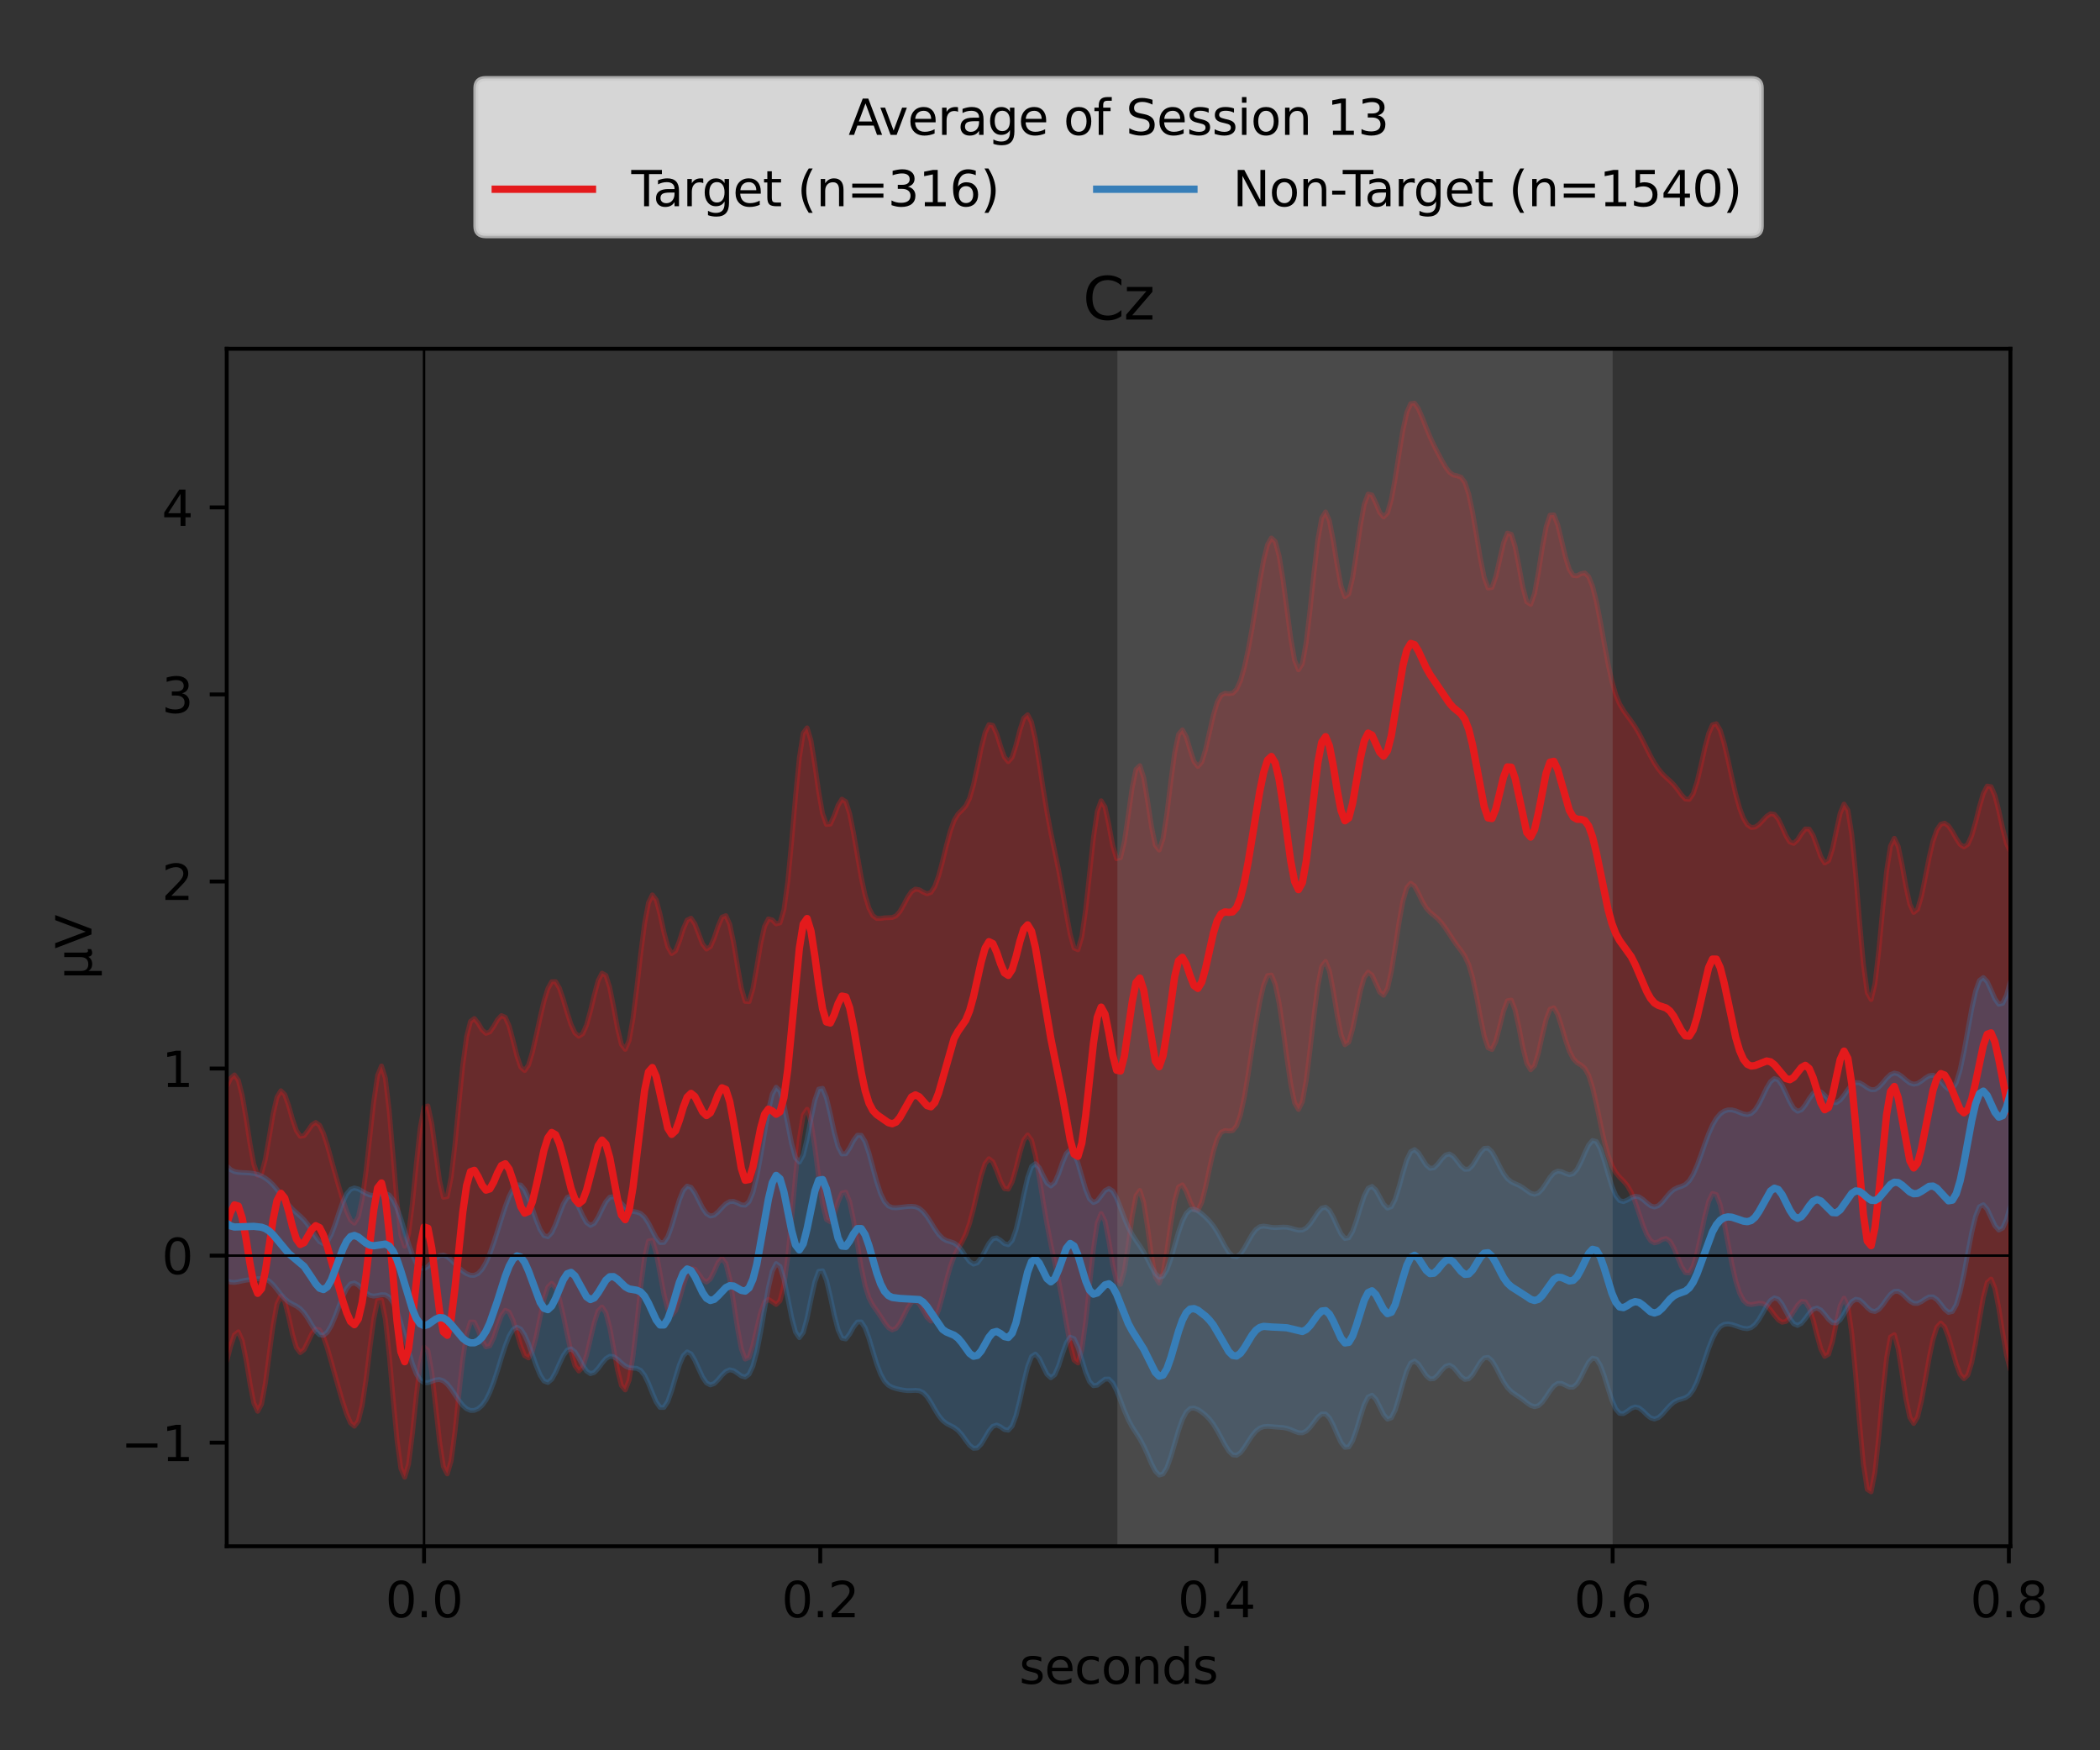 <?xml version="1.0" encoding="utf-8" standalone="no"?>
<!DOCTYPE svg PUBLIC "-//W3C//DTD SVG 1.1//EN"
  "http://www.w3.org/Graphics/SVG/1.1/DTD/svg11.dtd">
<svg xmlns:xlink="http://www.w3.org/1999/xlink" width="432pt" height="360pt" viewBox="0 0 432 360" xmlns="http://www.w3.org/2000/svg" version="1.1">
 <rect x="0" y="0" width="432" height="360" fill="#333333" stroke="none"/>
 <defs>
  <style type="text/css">*{stroke-linejoin: round; stroke-linecap: butt}</style>
 </defs>
 <g id="figure_1">
  <g id="patch_1">
   <path d="M 0 360 
L 432 360 
L 432 0 
L 0 0 
L 0 360 
z
" style="fill: none"/>
  </g>
  <g id="axes_1">
   <g id="patch_2">
    <path d="M 46.64 318.04 
L 413.57 318.04 
L 413.57 71.732 
L 46.64 71.732 
L 46.64 318.04 
z
" style="fill: none"/>
   </g>
   <g id="PolyCollection_1">
    <defs>
     <path id="mdafc5982e8" d="M 46.64 -136.507 
L 46.64 -80.051 
L 47.436 -83.076 
L 48.232 -85.452 
L 49.028 -86.064 
L 49.824 -84.277 
L 50.62 -80.349 
L 51.416 -75.481 
L 52.212 -71.415 
L 53.008 -69.728 
L 53.804 -71.197 
L 54.599 -75.528 
L 55.395 -81.515 
L 56.191 -87.482 
L 56.987 -91.817 
L 57.783 -93.465 
L 58.579 -92.295 
L 59.375 -89.164 
L 60.171 -85.538 
L 60.967 -82.822 
L 61.763 -81.788 
L 62.559 -82.4 
L 63.355 -84 
L 64.151 -85.687 
L 64.947 -86.66 
L 65.743 -86.455 
L 66.539 -85.036 
L 67.335 -82.724 
L 68.131 -79.968 
L 68.926 -77.108 
L 69.722 -74.292 
L 70.518 -71.589 
L 71.314 -69.155 
L 72.11 -67.335 
L 72.906 -66.656 
L 73.702 -67.711 
L 74.498 -70.925 
L 75.294 -76.206 
L 76.09 -82.677 
L 76.886 -88.725 
L 77.682 -92.499 
L 78.478 -92.611 
L 79.274 -88.659 
L 80.07 -81.372 
L 80.866 -72.404 
L 81.662 -63.905 
L 82.458 -57.986 
L 83.253 -56.167 
L 84.049 -58.875 
L 84.845 -65.16 
L 85.641 -72.9 
L 86.437 -79.532 
L 87.233 -82.963 
L 88.029 -82.23 
L 88.825 -77.67 
L 89.621 -70.73 
L 90.417 -63.54 
L 91.213 -58.351 
L 92.009 -56.844 
L 92.805 -59.53 
L 93.601 -65.582 
L 94.397 -73.211 
L 95.193 -80.397 
L 95.989 -85.592 
L 96.785 -88.088 
L 97.58 -88.058 
L 98.376 -86.372 
L 99.172 -84.279 
L 99.968 -82.978 
L 100.764 -83.179 
L 101.56 -84.842 
L 102.356 -87.258 
L 103.152 -89.424 
L 103.948 -90.506 
L 104.744 -90.125 
L 105.54 -88.401 
L 106.336 -85.828 
L 107.132 -83.134 
L 107.928 -81.168 
L 108.724 -80.695 
L 109.52 -82.098 
L 110.316 -85.158 
L 111.112 -89.081 
L 111.907 -92.775 
L 112.703 -95.271 
L 113.499 -96.055 
L 114.295 -95.115 
L 115.091 -92.749 
L 115.887 -89.374 
L 116.683 -85.51 
L 117.479 -81.828 
L 118.275 -79.107 
L 119.071 -78.009 
L 119.867 -78.803 
L 120.663 -81.234 
L 121.459 -84.594 
L 122.255 -87.949 
L 123.051 -90.381 
L 123.847 -91.173 
L 124.643 -89.968 
L 125.439 -86.896 
L 126.234 -82.626 
L 127.03 -78.254 
L 127.826 -75.045 
L 128.622 -74.115 
L 129.418 -76.118 
L 130.214 -81.003 
L 131.01 -87.902 
L 131.806 -95.278 
L 132.602 -101.359 
L 133.398 -104.744 
L 134.194 -104.897 
L 134.99 -102.272 
L 135.786 -98.061 
L 136.582 -93.748 
L 137.378 -90.638 
L 138.174 -89.504 
L 138.97 -90.406 
L 139.766 -92.757 
L 140.561 -95.586 
L 141.357 -97.911 
L 142.153 -99.076 
L 142.949 -98.951 
L 143.745 -97.939 
L 144.541 -96.795 
L 145.337 -96.31 
L 146.133 -96.94 
L 146.929 -98.535 
L 147.725 -100.316 
L 148.521 -101.17 
L 149.317 -100.154 
L 150.113 -96.96 
L 150.909 -92.122 
L 151.705 -86.852 
L 152.501 -82.588 
L 153.297 -80.447 
L 154.093 -80.816 
L 154.888 -83.259 
L 155.684 -86.743 
L 156.48 -90.037 
L 157.276 -92.162 
L 158.072 -92.754 
L 158.868 -92.235 
L 159.664 -91.69 
L 160.46 -92.458 
L 161.256 -95.599 
L 162.052 -101.445 
L 162.848 -109.409 
L 163.644 -118.109 
L 164.44 -125.749 
L 165.236 -130.663 
L 166.032 -131.845 
L 166.828 -129.29 
L 167.624 -124.015 
L 168.42 -117.746 
L 169.215 -112.344 
L 170.011 -109.179 
L 170.807 -108.684 
L 171.603 -110.293 
L 172.399 -112.748 
L 173.195 -114.618 
L 173.991 -114.798 
L 174.787 -112.825 
L 175.583 -108.97 
L 176.379 -104.095 
L 177.175 -99.311 
L 177.971 -95.513 
L 178.767 -93.017 
L 179.563 -91.519 
L 180.359 -90.411 
L 181.155 -89.24 
L 181.951 -87.977 
L 182.747 -86.928 
L 183.542 -86.459 
L 184.338 -86.775 
L 185.134 -87.831 
L 185.93 -89.368 
L 186.726 -90.969 
L 187.522 -92.141 
L 188.318 -92.47 
L 189.114 -91.816 
L 189.91 -90.455 
L 190.706 -89.021 
L 191.502 -88.267 
L 192.298 -88.746 
L 193.094 -90.579 
L 193.89 -93.411 
L 194.686 -96.581 
L 195.482 -99.432 
L 196.278 -101.602 
L 197.074 -103.158 
L 197.869 -104.498 
L 198.665 -106.123 
L 199.461 -108.395 
L 200.257 -111.391 
L 201.053 -114.843 
L 201.849 -118.175 
L 202.645 -120.654 
L 203.441 -121.671 
L 204.237 -121.053 
L 205.033 -119.214 
L 205.829 -117.036 
L 206.625 -115.522 
L 207.421 -115.412 
L 208.217 -116.923 
L 209.013 -119.698 
L 209.809 -122.917 
L 210.605 -125.526 
L 211.401 -126.56 
L 212.196 -125.476 
L 212.992 -122.358 
L 213.788 -117.857 
L 214.584 -112.882 
L 215.38 -108.183 
L 216.176 -104.062 
L 216.972 -100.344 
L 217.768 -96.582 
L 218.564 -92.391 
L 219.36 -87.784 
L 220.156 -83.362 
L 220.952 -80.243 
L 221.748 -79.659 
L 222.544 -82.359 
L 223.34 -88.128 
L 224.136 -95.693 
L 224.932 -103.111 
L 225.728 -108.438 
L 226.523 -110.401 
L 227.319 -108.82 
L 228.115 -104.683 
L 228.911 -99.838 
L 229.707 -96.369 
L 230.503 -95.831 
L 231.299 -98.644 
L 232.095 -103.912 
L 232.891 -109.759 
L 233.687 -114.036 
L 234.483 -115.145 
L 235.279 -112.659 
L 236.075 -107.517 
L 236.871 -101.681 
L 237.667 -97.345 
L 238.463 -96.057 
L 239.259 -98.162 
L 240.055 -102.785 
L 240.851 -108.309 
L 241.646 -113.051 
L 242.442 -115.834 
L 243.238 -116.3 
L 244.034 -114.933 
L 244.83 -112.815 
L 245.626 -111.202 
L 246.422 -111.056 
L 247.218 -112.721 
L 248.014 -115.859 
L 248.81 -119.649 
L 249.606 -123.168 
L 250.402 -125.733 
L 251.198 -127.1 
L 251.994 -127.473 
L 252.79 -127.37 
L 253.586 -127.468 
L 254.382 -128.418 
L 255.178 -130.669 
L 255.973 -134.312 
L 256.769 -139.046 
L 257.565 -144.295 
L 258.361 -149.433 
L 259.157 -153.938 
L 259.953 -157.379 
L 260.749 -159.344 
L 261.545 -159.455 
L 262.341 -157.507 
L 263.137 -153.625 
L 263.933 -148.316 
L 264.729 -142.421 
L 265.525 -137 
L 266.321 -133.154 
L 267.117 -131.796 
L 267.913 -133.389 
L 268.709 -137.767 
L 269.505 -144.107 
L 270.3 -151.101 
L 271.096 -157.252 
L 271.892 -161.234 
L 272.688 -162.249 
L 273.484 -160.277 
L 274.28 -156.126 
L 275.076 -151.211 
L 275.872 -147.123 
L 276.668 -145.109 
L 277.464 -145.658 
L 278.26 -148.396 
L 279.056 -152.308 
L 279.852 -156.169 
L 280.648 -158.942 
L 281.444 -160.037 
L 282.24 -159.436 
L 283.036 -157.716 
L 283.832 -155.93 
L 284.627 -155.288 
L 285.423 -156.659 
L 286.219 -160.161 
L 287.015 -165.103 
L 287.811 -170.321 
L 288.607 -174.672 
L 289.403 -177.414 
L 290.199 -178.341 
L 290.995 -177.746 
L 291.791 -176.262 
L 292.587 -174.601 
L 293.383 -173.266 
L 294.179 -172.372 
L 294.975 -171.723 
L 295.771 -171.039 
L 296.567 -170.16 
L 297.363 -169.082 
L 298.159 -167.881 
L 298.954 -166.663 
L 299.75 -165.528 
L 300.546 -164.486 
L 301.342 -163.321 
L 302.138 -161.593 
L 302.934 -158.872 
L 303.73 -155.093 
L 304.526 -150.775 
L 305.322 -146.896 
L 306.118 -144.476 
L 306.914 -144.128 
L 307.71 -145.81 
L 308.506 -148.829 
L 309.302 -152.032 
L 310.098 -154.163 
L 310.894 -154.3 
L 311.69 -152.23 
L 312.486 -148.564 
L 313.281 -144.493 
L 314.077 -141.313 
L 314.873 -139.963 
L 315.669 -140.768 
L 316.465 -143.39 
L 317.261 -146.953 
L 318.057 -150.309 
L 318.853 -152.42 
L 319.649 -152.728 
L 320.445 -151.33 
L 321.241 -148.853 
L 322.037 -146.122 
L 322.833 -143.815 
L 323.629 -142.264 
L 324.425 -141.429 
L 325.221 -140.95 
L 326.017 -140.268 
L 326.813 -138.827 
L 327.608 -136.331 
L 328.404 -132.912 
L 329.2 -129.074 
L 329.996 -125.437 
L 330.792 -122.453 
L 331.588 -120.28 
L 332.384 -118.828 
L 333.18 -117.868 
L 333.976 -117.093 
L 334.772 -116.155 
L 335.568 -114.761 
L 336.364 -112.808 
L 337.16 -110.461 
L 337.956 -108.085 
L 338.752 -106.097 
L 339.548 -104.814 
L 340.344 -104.355 
L 341.14 -104.574 
L 341.935 -105.063 
L 342.731 -105.269 
L 343.527 -104.738 
L 344.323 -103.354 
L 345.119 -101.411 
L 345.915 -99.493 
L 346.711 -98.246 
L 347.507 -98.186 
L 348.303 -99.564 
L 349.099 -102.294 
L 349.895 -105.931 
L 350.691 -109.743 
L 351.487 -112.868 
L 352.283 -114.538 
L 353.079 -114.303 
L 353.875 -112.167 
L 354.671 -108.582 
L 355.467 -104.293 
L 356.262 -100.089 
L 357.058 -96.575 
L 357.854 -94.051 
L 358.65 -92.526 
L 359.446 -91.818 
L 360.242 -91.666 
L 361.038 -91.8 
L 361.834 -91.955 
L 362.63 -91.889 
L 363.426 -91.438 
L 364.222 -90.586 
L 365.018 -89.511 
L 365.814 -88.544 
L 366.61 -88.037 
L 367.406 -88.21 
L 368.202 -89.045 
L 368.998 -90.287 
L 369.794 -91.533 
L 370.589 -92.332 
L 371.385 -92.248 
L 372.181 -90.977 
L 372.977 -88.535 
L 373.773 -85.418 
L 374.569 -82.555 
L 375.365 -80.996 
L 376.161 -81.471 
L 376.957 -84.012 
L 377.753 -87.815 
L 378.549 -91.39 
L 379.345 -92.998 
L 380.141 -91.255 
L 380.937 -85.705 
L 381.733 -77.119 
L 382.529 -67.359 
L 383.325 -58.817 
L 384.121 -53.662 
L 384.916 -53.156 
L 385.712 -57.269 
L 386.508 -64.699 
L 387.304 -73.283 
L 388.1 -80.664 
L 388.896 -85.002 
L 389.692 -85.483 
L 390.488 -82.504 
L 391.284 -77.458 
L 392.08 -72.218 
L 392.876 -68.474 
L 393.672 -67.212 
L 394.468 -68.527 
L 395.264 -71.819 
L 396.06 -76.176 
L 396.856 -80.674 
L 397.652 -84.504 
L 398.448 -87.03 
L 399.243 -87.885 
L 400.039 -87.08 
L 400.835 -84.994 
L 401.631 -82.229 
L 402.427 -79.455 
L 403.223 -77.323 
L 404.019 -76.426 
L 404.815 -77.193 
L 405.611 -79.752 
L 406.407 -83.806 
L 407.203 -88.626 
L 407.999 -93.151 
L 408.795 -96.22 
L 409.591 -96.921 
L 410.387 -94.97 
L 411.183 -90.898 
L 411.979 -85.878 
L 412.775 -81.285 
L 413.57 -78.247 
L 413.57 -184.861 
L 413.57 -184.861 
L 412.775 -186.488 
L 411.979 -189.606 
L 411.183 -193.24 
L 410.387 -196.36 
L 409.591 -198.188 
L 408.795 -198.324 
L 407.999 -196.799 
L 407.203 -194.073 
L 406.407 -190.915 
L 405.611 -188.144 
L 404.815 -186.362 
L 404.019 -185.799 
L 403.223 -186.321 
L 402.427 -187.54 
L 401.631 -188.959 
L 400.835 -190.117 
L 400.039 -190.687 
L 399.243 -190.469 
L 398.448 -189.298 
L 397.652 -187.018 
L 396.856 -183.639 
L 396.06 -179.567 
L 395.264 -175.655 
L 394.468 -172.961 
L 393.672 -172.328 
L 392.876 -174.033 
L 392.08 -177.648 
L 391.284 -182.106 
L 390.488 -185.927 
L 389.692 -187.579 
L 388.896 -185.959 
L 388.1 -180.842 
L 387.304 -173.115 
L 386.508 -164.635 
L 385.712 -157.719 
L 384.916 -154.414 
L 384.121 -155.821 
L 383.325 -161.711 
L 382.529 -170.6 
L 381.733 -180.246 
L 380.937 -188.373 
L 380.141 -193.351 
L 379.345 -194.616 
L 378.549 -192.727 
L 377.753 -189.079 
L 376.957 -185.362 
L 376.161 -182.955 
L 375.365 -182.5 
L 374.569 -183.796 
L 373.773 -186.035 
L 372.977 -188.2 
L 372.181 -189.47 
L 371.385 -189.505 
L 370.589 -188.544 
L 369.794 -187.28 
L 368.998 -186.53 
L 368.202 -186.816 
L 367.406 -188.111 
L 366.61 -189.908 
L 365.814 -191.538 
L 365.018 -192.499 
L 364.222 -192.632 
L 363.426 -192.101 
L 362.63 -191.246 
L 361.834 -190.412 
L 361.038 -189.87 
L 360.242 -189.811 
L 359.446 -190.38 
L 358.65 -191.692 
L 357.854 -193.805 
L 357.058 -196.672 
L 356.262 -200.107 
L 355.467 -203.765 
L 354.671 -207.172 
L 353.875 -209.794 
L 353.079 -211.144 
L 352.283 -210.917 
L 351.487 -209.11 
L 350.691 -206.081 
L 349.895 -202.496 
L 349.099 -199.152 
L 348.303 -196.734 
L 347.507 -195.591 
L 346.711 -195.649 
L 345.915 -196.494 
L 345.119 -197.603 
L 344.323 -198.603 
L 343.527 -199.397 
L 342.731 -200.099 
L 341.935 -200.881 
L 341.14 -201.852 
L 340.344 -203.053 
L 339.548 -204.473 
L 338.752 -206.049 
L 337.956 -207.661 
L 337.16 -209.178 
L 336.364 -210.519 
L 335.568 -211.69 
L 334.772 -212.761 
L 333.976 -213.862 
L 333.18 -215.213 
L 332.384 -217.12 
L 331.588 -219.864 
L 330.792 -223.512 
L 329.996 -227.811 
L 329.2 -232.256 
L 328.404 -236.281 
L 327.608 -239.417 
L 326.813 -241.384 
L 326.017 -242.152 
L 325.221 -242.003 
L 324.425 -241.561 
L 323.629 -241.631 
L 322.833 -242.871 
L 322.037 -245.435 
L 321.241 -248.832 
L 320.445 -252.087 
L 319.649 -254.101 
L 318.853 -254.035 
L 318.057 -251.619 
L 317.261 -247.307 
L 316.465 -242.238 
L 315.669 -237.917 
L 314.873 -235.693 
L 314.077 -236.22 
L 313.281 -239.188 
L 312.486 -243.466 
L 311.69 -247.551 
L 310.894 -250.104 
L 310.098 -250.36 
L 309.302 -248.358 
L 308.506 -244.929 
L 307.71 -241.412 
L 306.914 -239.163 
L 306.118 -239.059 
L 305.322 -241.236 
L 304.526 -245.169 
L 303.73 -249.958 
L 302.934 -254.631 
L 302.138 -258.382 
L 301.342 -260.77 
L 300.546 -261.852 
L 299.75 -262.136 
L 298.954 -262.31 
L 298.159 -262.884 
L 297.363 -263.968 
L 296.567 -265.37 
L 295.771 -266.872 
L 294.975 -268.43 
L 294.179 -270.137 
L 293.383 -272.055 
L 292.587 -274.084 
L 291.791 -275.919 
L 290.995 -277.072 
L 290.199 -276.97 
L 289.403 -275.161 
L 288.607 -271.59 
L 287.811 -266.759 
L 287.015 -261.627 
L 286.219 -257.263 
L 285.423 -254.493 
L 284.627 -253.673 
L 283.832 -254.598 
L 283.036 -256.499 
L 282.24 -258.181 
L 281.444 -258.378 
L 280.648 -256.281 
L 279.852 -251.961 
L 279.056 -246.422 
L 278.26 -241.222 
L 277.464 -237.862 
L 276.668 -237.254 
L 275.872 -239.467 
L 275.076 -243.751 
L 274.28 -248.752 
L 273.484 -252.878 
L 272.688 -254.714 
L 271.892 -253.42 
L 271.096 -248.978 
L 270.3 -242.227 
L 269.505 -234.64 
L 268.709 -227.913 
L 267.913 -223.495 
L 267.117 -222.233 
L 266.321 -224.202 
L 265.525 -228.754 
L 264.729 -234.725 
L 263.933 -240.758 
L 263.137 -245.648 
L 262.341 -248.61 
L 261.545 -249.35 
L 260.749 -247.976 
L 259.953 -244.859 
L 259.157 -240.533 
L 258.361 -235.623 
L 257.565 -230.74 
L 256.769 -226.35 
L 255.973 -222.721 
L 255.178 -219.989 
L 254.382 -218.23 
L 253.586 -217.42 
L 252.79 -217.32 
L 251.994 -217.412 
L 251.198 -217.018 
L 250.402 -215.576 
L 249.606 -212.92 
L 248.81 -209.418 
L 248.014 -205.877 
L 247.218 -203.268 
L 246.422 -202.355 
L 245.626 -203.358 
L 244.83 -205.77 
L 244.034 -208.434 
L 243.238 -209.893 
L 242.442 -208.945 
L 241.646 -205.177 
L 240.851 -199.251 
L 240.055 -192.734 
L 239.259 -187.531 
L 238.463 -185.153 
L 237.667 -186.171 
L 236.871 -190.044 
L 236.075 -195.307 
L 235.279 -200.048 
L 234.483 -202.52 
L 233.687 -201.745 
L 232.891 -197.904 
L 232.095 -192.306 
L 231.299 -186.917 
L 230.503 -183.597 
L 229.707 -183.379 
L 228.911 -186.068 
L 228.115 -190.292 
L 227.319 -194.01 
L 226.523 -195.298 
L 225.728 -193.105 
L 224.932 -187.652 
L 224.136 -180.295 
L 223.34 -172.944 
L 222.544 -167.366 
L 221.748 -164.65 
L 220.952 -165.006 
L 220.156 -167.849 
L 219.36 -172.126 
L 218.564 -176.757 
L 217.768 -181.049 
L 216.972 -184.906 
L 216.176 -188.712 
L 215.38 -192.96 
L 214.584 -197.854 
L 213.788 -203.093 
L 212.992 -207.935 
L 212.196 -211.471 
L 211.401 -212.986 
L 210.605 -212.284 
L 209.809 -209.849 
L 209.013 -206.749 
L 208.217 -204.258 
L 207.421 -203.345 
L 206.625 -204.269 
L 205.829 -206.515 
L 205.033 -209.058 
L 204.237 -210.8 
L 203.441 -210.959 
L 202.645 -209.294 
L 201.849 -206.136 
L 201.053 -202.257 
L 200.257 -198.585 
L 199.461 -195.834 
L 198.665 -194.208 
L 197.869 -193.35 
L 197.074 -192.574 
L 196.278 -191.235 
L 195.482 -189.031 
L 194.686 -186.085 
L 193.89 -182.842 
L 193.094 -179.871 
L 192.298 -177.654 
L 191.502 -176.44 
L 190.706 -176.171 
L 189.91 -176.515 
L 189.114 -176.993 
L 188.318 -177.13 
L 187.522 -176.621 
L 186.726 -175.455 
L 185.93 -173.935 
L 185.134 -172.535 
L 184.338 -171.629 
L 183.542 -171.283 
L 182.747 -171.249 
L 181.951 -171.216 
L 181.155 -171.085 
L 180.359 -171.093 
L 179.563 -171.667 
L 178.767 -173.187 
L 177.971 -175.831 
L 177.175 -179.545 
L 176.379 -184.022 
L 175.583 -188.667 
L 174.787 -192.644 
L 173.991 -195.12 
L 173.195 -195.626 
L 172.399 -194.364 
L 171.603 -192.223 
L 170.807 -190.496 
L 170.011 -190.412 
L 169.215 -192.667 
L 168.42 -197.109 
L 167.624 -202.684 
L 166.828 -207.687 
L 166.032 -210.293 
L 165.236 -209.203 
L 164.44 -204.163 
L 163.644 -196.116 
L 162.848 -186.903 
L 162.052 -178.62 
L 161.256 -172.862 
L 160.46 -170.182 
L 159.664 -169.969 
L 158.868 -170.786 
L 158.072 -171 
L 157.276 -169.448 
L 156.48 -165.896 
L 155.684 -161.136 
L 154.888 -156.65 
L 154.093 -153.974 
L 153.297 -154.039 
L 152.501 -156.805 
L 151.705 -161.323 
L 150.909 -166.153 
L 150.113 -169.897 
L 149.317 -171.672 
L 148.521 -171.341 
L 147.725 -169.477 
L 146.929 -167.096 
L 146.133 -165.279 
L 145.337 -164.794 
L 144.541 -165.818 
L 143.745 -167.863 
L 142.949 -169.973 
L 142.153 -171.139 
L 141.357 -170.763 
L 140.561 -168.943 
L 139.766 -166.453 
L 138.97 -164.422 
L 138.174 -163.861 
L 137.378 -165.241 
L 136.582 -168.268 
L 135.786 -171.947 
L 134.99 -174.919 
L 134.194 -175.942 
L 133.398 -174.314 
L 132.602 -170.064 
L 131.806 -163.886 
L 131.01 -156.924 
L 130.214 -150.532 
L 129.418 -145.992 
L 128.622 -144.165 
L 127.826 -145.211 
L 127.03 -148.505 
L 126.234 -152.843 
L 125.439 -156.846 
L 124.643 -159.376 
L 123.847 -159.841 
L 123.051 -158.298 
L 122.255 -155.381 
L 121.459 -152.038 
L 120.663 -149.173 
L 119.867 -147.376 
L 119.071 -146.854 
L 118.275 -147.546 
L 117.479 -149.257 
L 116.683 -151.69 
L 115.887 -154.389 
L 115.091 -156.735 
L 114.295 -158.097 
L 113.499 -158.079 
L 112.703 -156.65 
L 111.907 -154.075 
L 111.112 -150.737 
L 110.316 -147.063 
L 109.52 -143.583 
L 108.724 -140.949 
L 107.928 -139.803 
L 107.132 -140.498 
L 106.336 -142.832 
L 105.54 -146.01 
L 104.744 -148.946 
L 103.948 -150.757 
L 103.152 -151.109 
L 102.356 -150.264 
L 101.56 -148.888 
L 100.764 -147.754 
L 99.968 -147.459 
L 99.172 -148.18 
L 98.376 -149.517 
L 97.58 -150.509 
L 96.785 -149.918 
L 95.989 -146.769 
L 95.193 -140.863 
L 94.397 -132.99 
L 93.601 -124.701 
L 92.805 -117.813 
L 92.009 -113.878 
L 91.213 -113.739 
L 90.417 -117.216 
L 89.621 -122.996 
L 88.825 -128.889 
L 88.029 -132.531 
L 87.233 -132.291 
L 86.437 -127.917 
L 85.641 -120.608 
L 84.845 -112.547 
L 84.049 -106.214 
L 83.253 -103.68 
L 82.458 -105.995 
L 81.662 -112.761 
L 80.866 -122.154 
L 80.07 -131.501 
L 79.274 -138.234 
L 78.478 -140.751 
L 77.682 -138.823 
L 76.886 -133.447 
L 76.09 -126.292 
L 75.294 -119.103 
L 74.498 -113.29 
L 73.702 -109.679 
L 72.906 -108.415 
L 72.11 -109.056 
L 71.314 -110.881 
L 70.518 -113.264 
L 69.722 -115.885 
L 68.926 -118.666 
L 68.131 -121.568 
L 67.335 -124.418 
L 66.539 -126.881 
L 65.743 -128.553 
L 64.947 -129.13 
L 64.151 -128.617 
L 63.355 -127.453 
L 62.559 -126.415 
L 61.763 -126.287 
L 60.967 -127.473 
L 60.171 -129.803 
L 59.375 -132.587 
L 58.579 -134.855 
L 57.783 -135.655 
L 56.987 -134.351 
L 56.191 -130.941 
L 55.395 -126.23 
L 54.599 -121.638 
L 53.804 -118.656 
L 53.008 -118.254 
L 52.212 -120.557 
L 51.416 -124.88 
L 50.62 -130.027 
L 49.824 -134.684 
L 49.028 -137.804 
L 48.232 -138.904 
L 47.436 -138.209 
L 46.64 -136.507 
z
" style="stroke: #e41a1c; stroke-opacity: 0.3"/>
    </defs>
    <g clip-path="url(#pd083913043)">
     <use xlink:href="#mdafc5982e8" x="0" y="360" style="fill: #e41a1c; fill-opacity: 0.3; stroke: #e41a1c; stroke-opacity: 0.3"/>
    </g>
   </g>
   <g id="PolyCollection_2">
    <defs>
     <path id="mab2aec590d" d="M 46.64 -120.203 
L 46.64 -96.606 
L 47.436 -96.276 
L 48.232 -96.228 
L 49.028 -96.357 
L 49.824 -96.541 
L 50.62 -96.693 
L 51.416 -96.795 
L 52.212 -96.885 
L 53.008 -96.986 
L 53.804 -97.044 
L 54.599 -96.927 
L 55.395 -96.507 
L 56.191 -95.759 
L 56.987 -94.783 
L 57.783 -93.765 
L 58.579 -92.881 
L 59.375 -92.225 
L 60.171 -91.769 
L 60.967 -91.37 
L 61.763 -90.822 
L 62.559 -89.97 
L 63.355 -88.797 
L 64.151 -87.463 
L 64.947 -86.252 
L 65.743 -85.472 
L 66.539 -85.351 
L 67.335 -85.984 
L 68.131 -87.318 
L 68.926 -89.181 
L 69.722 -91.304 
L 70.518 -93.349 
L 71.314 -94.976 
L 72.11 -95.93 
L 72.906 -96.125 
L 73.702 -95.681 
L 74.498 -94.889 
L 75.294 -94.097 
L 76.09 -93.574 
L 76.886 -93.415 
L 77.682 -93.532 
L 78.478 -93.705 
L 79.274 -93.673 
L 80.07 -93.197 
L 80.866 -92.108 
L 81.662 -90.327 
L 82.458 -87.908 
L 83.253 -85.057 
L 84.049 -82.117 
L 84.845 -79.475 
L 85.641 -77.443 
L 86.437 -76.171 
L 87.233 -75.623 
L 88.029 -75.616 
L 88.825 -75.89 
L 89.621 -76.176 
L 90.417 -76.253 
L 91.213 -75.983 
L 92.009 -75.327 
L 92.805 -74.338 
L 93.601 -73.152 
L 94.397 -71.956 
L 95.193 -70.939 
L 95.989 -70.237 
L 96.785 -69.902 
L 97.58 -69.917 
L 98.376 -70.257 
L 99.172 -70.943 
L 99.968 -72.044 
L 100.764 -73.627 
L 101.56 -75.691 
L 102.356 -78.129 
L 103.152 -80.726 
L 103.948 -83.192 
L 104.744 -85.219 
L 105.54 -86.548 
L 106.336 -87.028 
L 107.132 -86.626 
L 107.928 -85.421 
L 108.724 -83.581 
L 109.52 -81.363 
L 110.316 -79.102 
L 111.112 -77.18 
L 111.907 -75.951 
L 112.703 -75.65 
L 113.499 -76.31 
L 114.295 -77.73 
L 115.091 -79.522 
L 115.887 -81.198 
L 116.683 -82.309 
L 117.479 -82.566 
L 118.275 -81.936 
L 119.071 -80.657 
L 119.867 -79.177 
L 120.663 -77.991 
L 121.459 -77.467 
L 122.255 -77.711 
L 123.051 -78.549 
L 123.847 -79.63 
L 124.643 -80.56 
L 125.439 -81.043 
L 126.234 -80.965 
L 127.03 -80.423 
L 127.826 -79.678 
L 128.622 -79.034 
L 129.418 -78.686 
L 130.214 -78.607 
L 131.01 -78.544 
L 131.806 -78.14 
L 132.602 -77.128 
L 133.398 -75.486 
L 134.194 -73.492 
L 134.99 -71.651 
L 135.786 -70.521 
L 136.582 -70.515 
L 137.378 -71.743 
L 138.174 -73.969 
L 138.97 -76.689 
L 139.766 -79.278 
L 140.561 -81.155 
L 141.357 -81.938 
L 142.153 -81.543 
L 142.949 -80.212 
L 143.745 -78.424 
L 144.541 -76.73 
L 145.337 -75.566 
L 146.133 -75.144 
L 146.929 -75.434 
L 147.725 -76.216 
L 148.521 -77.16 
L 149.317 -77.923 
L 150.113 -78.257 
L 150.909 -78.09 
L 151.705 -77.563 
L 152.501 -76.987 
L 153.297 -76.773 
L 154.093 -77.342 
L 154.888 -79.031 
L 155.684 -81.979 
L 156.48 -86.027 
L 157.276 -90.671 
L 158.072 -95.131 
L 158.868 -98.523 
L 159.664 -100.104 
L 160.46 -99.513 
L 161.256 -96.929 
L 162.052 -93.075 
L 162.848 -89.05 
L 163.644 -86.02 
L 164.44 -84.874 
L 165.236 -85.942 
L 166.032 -88.877 
L 166.828 -92.75 
L 167.624 -96.337 
L 168.42 -98.513 
L 169.215 -98.623 
L 170.011 -96.681 
L 170.807 -93.328 
L 171.603 -89.585 
L 172.399 -86.492 
L 173.195 -84.768 
L 173.991 -84.601 
L 174.787 -85.616 
L 175.583 -87.059 
L 176.379 -88.091 
L 177.175 -88.102 
L 177.971 -86.896 
L 178.767 -84.704 
L 179.563 -82.032 
L 180.359 -79.443 
L 181.155 -77.353 
L 181.951 -75.925 
L 182.747 -75.09 
L 183.542 -74.647 
L 184.338 -74.393 
L 185.134 -74.203 
L 185.93 -74.052 
L 186.726 -73.971 
L 187.522 -73.98 
L 188.318 -74.024 
L 189.114 -73.951 
L 189.91 -73.57 
L 190.706 -72.753 
L 191.502 -71.543 
L 192.298 -70.149 
L 193.094 -68.855 
L 193.89 -67.866 
L 194.686 -67.226 
L 195.482 -66.809 
L 196.278 -66.402 
L 197.074 -65.799 
L 197.869 -64.904 
L 198.665 -63.798 
L 199.461 -62.748 
L 200.257 -62.109 
L 201.053 -62.168 
L 201.849 -62.978 
L 202.645 -64.298 
L 203.441 -65.675 
L 204.237 -66.633 
L 205.033 -66.894 
L 205.829 -66.53 
L 206.625 -65.966 
L 207.421 -65.834 
L 208.217 -66.706 
L 209.013 -68.84 
L 209.809 -72.036 
L 210.605 -75.67 
L 211.401 -78.9 
L 212.196 -80.971 
L 212.992 -81.493 
L 213.788 -80.605 
L 214.584 -78.926 
L 215.38 -77.332 
L 216.176 -76.624 
L 216.972 -77.236 
L 217.768 -79.072 
L 218.564 -81.544 
L 219.36 -83.782 
L 220.156 -84.967 
L 220.952 -84.648 
L 221.748 -82.913 
L 222.544 -80.341 
L 223.34 -77.744 
L 224.136 -75.836 
L 224.932 -74.981 
L 225.728 -75.096 
L 226.523 -75.744 
L 227.319 -76.333 
L 228.115 -76.353 
L 228.911 -75.552 
L 229.707 -73.987 
L 230.503 -71.96 
L 231.299 -69.863 
L 232.095 -68.012 
L 232.891 -66.524 
L 233.687 -65.292 
L 234.483 -64.06 
L 235.279 -62.589 
L 236.075 -60.822 
L 236.871 -58.963 
L 237.667 -57.413 
L 238.463 -56.603 
L 239.259 -56.829 
L 240.055 -58.149 
L 240.851 -60.363 
L 241.646 -63.074 
L 242.442 -65.785 
L 243.238 -68.043 
L 244.034 -69.563 
L 244.83 -70.295 
L 245.626 -70.392 
L 246.422 -70.087 
L 247.218 -69.571 
L 248.014 -68.92 
L 248.81 -68.107 
L 249.606 -67.069 
L 250.402 -65.778 
L 251.198 -64.3 
L 251.994 -62.805 
L 252.79 -61.545 
L 253.586 -60.777 
L 254.382 -60.665 
L 255.178 -61.21 
L 255.973 -62.246 
L 256.769 -63.503 
L 257.565 -64.705 
L 258.361 -65.655 
L 259.157 -66.268 
L 259.953 -66.563 
L 260.749 -66.626 
L 261.545 -66.571 
L 262.341 -66.492 
L 263.137 -66.433 
L 263.933 -66.367 
L 264.729 -66.226 
L 265.525 -65.96 
L 266.321 -65.609 
L 267.117 -65.317 
L 267.913 -65.28 
L 268.709 -65.646 
L 269.505 -66.43 
L 270.3 -67.481 
L 271.096 -68.511 
L 271.892 -69.173 
L 272.688 -69.17 
L 273.484 -68.365 
L 274.28 -66.859 
L 275.076 -65 
L 275.872 -63.303 
L 276.668 -62.305 
L 277.464 -62.394 
L 278.26 -63.681 
L 279.056 -65.937 
L 279.852 -68.633 
L 280.648 -71.086 
L 281.444 -72.669 
L 282.24 -73.027 
L 283.036 -72.203 
L 283.832 -70.635 
L 284.627 -69.025 
L 285.423 -68.104 
L 286.219 -68.384 
L 287.015 -69.977 
L 287.811 -72.557 
L 288.607 -75.484 
L 289.403 -78.032 
L 290.199 -79.635 
L 290.995 -80.059 
L 291.791 -79.45 
L 292.587 -78.259 
L 293.383 -77.068 
L 294.179 -76.379 
L 294.975 -76.437 
L 295.771 -77.152 
L 296.567 -78.155 
L 297.363 -78.969 
L 298.159 -79.214 
L 298.954 -78.776 
L 299.75 -77.852 
L 300.546 -76.865 
L 301.342 -76.277 
L 302.138 -76.392 
L 302.934 -77.231 
L 303.73 -78.527 
L 304.526 -79.836 
L 305.322 -80.701 
L 306.118 -80.817 
L 306.914 -80.129 
L 307.71 -78.83 
L 308.506 -77.262 
L 309.302 -75.776 
L 310.098 -74.599 
L 310.894 -73.777 
L 311.69 -73.198 
L 312.486 -72.687 
L 313.281 -72.12 
L 314.077 -71.493 
L 314.873 -70.941 
L 315.669 -70.673 
L 316.465 -70.868 
L 317.261 -71.579 
L 318.057 -72.684 
L 318.853 -73.909 
L 319.649 -74.923 
L 320.445 -75.465 
L 321.241 -75.461 
L 322.037 -75.08 
L 322.833 -74.69 
L 323.629 -74.7 
L 324.425 -75.375 
L 325.221 -76.697 
L 326.017 -78.351 
L 326.813 -79.837 
L 327.608 -80.656 
L 328.404 -80.465 
L 329.2 -79.189 
L 329.996 -77.038 
L 330.792 -74.46 
L 331.588 -72.016 
L 332.384 -70.204 
L 333.18 -69.293 
L 333.976 -69.24 
L 334.772 -69.73 
L 335.568 -70.319 
L 336.364 -70.618 
L 337.16 -70.434 
L 337.956 -69.819 
L 338.752 -69.022 
L 339.548 -68.372 
L 340.344 -68.134 
L 341.14 -68.404 
L 341.935 -69.099 
L 342.731 -70.009 
L 343.527 -70.898 
L 344.323 -71.588 
L 345.119 -72.015 
L 345.915 -72.254 
L 346.711 -72.509 
L 347.507 -73.047 
L 348.303 -74.097 
L 349.099 -75.747 
L 349.895 -77.901 
L 350.691 -80.312 
L 351.487 -82.668 
L 352.283 -84.689 
L 353.079 -86.199 
L 353.875 -87.149 
L 354.671 -87.605 
L 355.467 -87.7 
L 356.262 -87.569 
L 357.058 -87.321 
L 357.854 -87.034 
L 358.65 -86.794 
L 359.446 -86.714 
L 360.242 -86.929 
L 361.038 -87.55 
L 361.834 -88.601 
L 362.63 -89.965 
L 363.426 -91.389 
L 364.222 -92.528 
L 365.018 -93.057 
L 365.814 -92.79 
L 366.61 -91.769 
L 367.406 -90.282 
L 368.202 -88.779 
L 368.998 -87.716 
L 369.794 -87.389 
L 370.589 -87.827 
L 371.385 -88.795 
L 372.181 -89.896 
L 372.977 -90.717 
L 373.773 -90.965 
L 374.569 -90.558 
L 375.365 -89.663 
L 376.161 -88.645 
L 376.957 -87.94 
L 377.753 -87.878 
L 378.549 -88.549 
L 379.345 -89.766 
L 380.141 -91.143 
L 380.937 -92.249 
L 381.733 -92.768 
L 382.529 -92.608 
L 383.325 -91.926 
L 384.121 -91.063 
L 384.916 -90.407 
L 385.712 -90.249 
L 386.508 -90.688 
L 387.304 -91.612 
L 388.1 -92.753 
L 388.896 -93.774 
L 389.692 -94.381 
L 390.488 -94.422 
L 391.284 -93.94 
L 392.08 -93.16 
L 392.876 -92.398 
L 393.672 -91.933 
L 394.468 -91.907 
L 395.264 -92.277 
L 396.06 -92.825 
L 396.856 -93.243 
L 397.652 -93.247 
L 398.448 -92.715 
L 399.243 -91.76 
L 400.039 -90.719 
L 400.835 -90.059 
L 401.631 -90.252 
L 402.427 -91.63 
L 403.223 -94.288 
L 404.019 -98.015 
L 404.815 -102.31 
L 405.611 -106.483 
L 406.407 -109.823 
L 407.203 -111.798 
L 407.999 -112.21 
L 408.795 -111.273 
L 409.591 -109.571 
L 410.387 -107.892 
L 411.183 -107.001 
L 411.979 -107.41 
L 412.775 -109.22 
L 413.57 -112.093 
L 413.57 -158.123 
L 413.57 -158.123 
L 412.775 -155.304 
L 411.979 -153.64 
L 411.183 -153.444 
L 410.387 -154.547 
L 409.591 -156.367 
L 408.795 -158.094 
L 407.999 -158.936 
L 407.203 -158.334 
L 406.407 -156.114 
L 405.611 -152.52 
L 404.815 -148.132 
L 404.019 -143.697 
L 403.223 -139.927 
L 402.427 -137.321 
L 401.631 -136.056 
L 400.835 -135.975 
L 400.039 -136.673 
L 399.243 -137.648 
L 398.448 -138.462 
L 397.652 -138.847 
L 396.856 -138.741 
L 396.06 -138.261 
L 395.264 -137.643 
L 394.468 -137.154 
L 393.672 -137.003 
L 392.876 -137.265 
L 392.08 -137.854 
L 391.284 -138.558 
L 390.488 -139.116 
L 389.692 -139.297 
L 388.896 -138.986 
L 388.1 -138.239 
L 387.304 -137.275 
L 386.508 -136.403 
L 385.712 -135.895 
L 384.916 -135.877 
L 384.121 -136.278 
L 383.325 -136.858 
L 382.529 -137.302 
L 381.733 -137.336 
L 380.937 -136.836 
L 380.141 -135.879 
L 379.345 -134.729 
L 378.549 -133.736 
L 377.753 -133.202 
L 376.957 -133.273 
L 376.161 -133.872 
L 375.365 -134.722 
L 374.569 -135.424 
L 373.773 -135.612 
L 372.977 -135.107 
L 372.181 -134.022 
L 371.385 -132.73 
L 370.589 -131.73 
L 369.794 -131.437 
L 368.998 -132.024 
L 368.202 -133.372 
L 367.406 -135.118 
L 366.61 -136.775 
L 365.814 -137.886 
L 365.018 -138.156 
L 364.222 -137.534 
L 363.426 -136.213 
L 362.63 -134.55 
L 361.834 -132.941 
L 361.038 -131.698 
L 360.242 -130.97 
L 359.446 -130.744 
L 358.65 -130.882 
L 357.854 -131.198 
L 357.058 -131.52 
L 356.262 -131.719 
L 355.467 -131.718 
L 354.671 -131.462 
L 353.875 -130.899 
L 353.079 -129.963 
L 352.283 -128.598 
L 351.487 -126.802 
L 350.691 -124.67 
L 349.895 -122.395 
L 349.099 -120.234 
L 348.303 -118.429 
L 347.507 -117.137 
L 346.711 -116.372 
L 345.915 -115.99 
L 345.119 -115.736 
L 344.323 -115.341 
L 343.527 -114.652 
L 342.731 -113.711 
L 341.935 -112.735 
L 341.14 -112.011 
L 340.344 -111.75 
L 339.548 -111.996 
L 338.752 -112.608 
L 337.956 -113.314 
L 337.16 -113.823 
L 336.364 -113.941 
L 335.568 -113.659 
L 334.772 -113.178 
L 333.976 -112.853 
L 333.18 -113.07 
L 332.384 -114.109 
L 331.588 -116.03 
L 330.792 -118.615 
L 329.996 -121.395 
L 329.2 -123.771 
L 328.404 -125.207 
L 327.608 -125.425 
L 326.813 -124.507 
L 326.017 -122.85 
L 325.221 -121.008 
L 324.425 -119.487 
L 323.629 -118.597 
L 322.833 -118.381 
L 322.037 -118.64 
L 321.241 -119.018 
L 320.445 -119.142 
L 319.649 -118.762 
L 318.853 -117.856 
L 318.057 -116.635 
L 317.261 -115.448 
L 316.465 -114.628 
L 315.669 -114.352 
L 314.873 -114.585 
L 314.077 -115.124 
L 313.281 -115.714 
L 312.486 -116.185 
L 311.69 -116.533 
L 310.894 -116.918 
L 310.098 -117.565 
L 309.302 -118.633 
L 308.506 -120.095 
L 307.71 -121.71 
L 306.914 -123.093 
L 306.118 -123.861 
L 305.322 -123.79 
L 304.526 -122.933 
L 303.73 -121.616 
L 302.934 -120.328 
L 302.138 -119.534 
L 301.342 -119.493 
L 300.546 -120.158 
L 299.75 -121.208 
L 298.954 -122.178 
L 298.159 -122.651 
L 297.363 -122.427 
L 296.567 -121.61 
L 295.771 -120.571 
L 294.975 -119.8 
L 294.179 -119.696 
L 293.383 -120.383 
L 292.587 -121.625 
L 291.791 -122.893 
L 290.995 -123.553 
L 290.199 -123.119 
L 289.403 -121.453 
L 288.607 -118.841 
L 287.811 -115.9 
L 287.015 -113.357 
L 286.219 -111.804 
L 285.423 -111.511 
L 284.627 -112.343 
L 283.832 -113.814 
L 283.036 -115.243 
L 282.24 -115.977 
L 281.444 -115.601 
L 280.648 -114.061 
L 279.852 -111.673 
L 279.056 -109.015 
L 278.26 -106.748 
L 277.464 -105.411 
L 276.668 -105.262 
L 275.872 -106.208 
L 275.076 -107.852 
L 274.28 -109.642 
L 273.484 -111.043 
L 272.688 -111.697 
L 271.892 -111.507 
L 271.096 -110.637 
L 270.3 -109.427 
L 269.505 -108.259 
L 268.709 -107.414 
L 267.913 -107.004 
L 267.117 -106.974 
L 266.321 -107.168 
L 265.525 -107.413 
L 264.729 -107.575 
L 263.933 -107.608 
L 263.137 -107.551 
L 262.341 -107.506 
L 261.545 -107.56 
L 260.749 -107.709 
L 259.953 -107.822 
L 259.157 -107.687 
L 258.361 -107.121 
L 257.565 -106.076 
L 256.769 -104.69 
L 255.973 -103.25 
L 255.178 -102.096 
L 254.382 -101.51 
L 253.586 -101.63 
L 252.79 -102.421 
L 251.994 -103.697 
L 251.198 -105.184 
L 250.402 -106.622 
L 249.606 -107.847 
L 248.81 -108.83 
L 248.014 -109.639 
L 247.218 -110.347 
L 246.422 -110.943 
L 245.626 -111.297 
L 244.83 -111.195 
L 244.034 -110.424 
L 243.238 -108.868 
L 242.442 -106.581 
L 241.646 -103.831 
L 240.851 -101.071 
L 240.055 -98.824 
L 239.259 -97.511 
L 238.463 -97.295 
L 237.667 -98.043 
L 236.871 -99.405 
L 236.075 -100.978 
L 235.279 -102.46 
L 234.483 -103.733 
L 233.687 -104.874 
L 232.891 -106.087 
L 232.095 -107.591 
L 231.299 -109.476 
L 230.503 -111.602 
L 229.707 -113.605 
L 228.911 -115.031 
L 228.115 -115.547 
L 227.319 -115.116 
L 226.523 -114.073 
L 225.728 -113.031 
L 224.932 -112.658 
L 224.136 -113.414 
L 223.34 -115.345 
L 222.544 -118.047 
L 221.748 -120.796 
L 220.952 -122.809 
L 220.156 -123.51 
L 219.36 -122.747 
L 218.564 -120.857 
L 217.768 -118.574 
L 216.972 -116.759 
L 216.176 -116.068 
L 215.38 -116.677 
L 214.584 -118.199 
L 213.788 -119.829 
L 212.992 -120.66 
L 212.196 -120.035 
L 211.401 -117.796 
L 210.605 -114.342 
L 209.809 -110.473 
L 209.013 -107.091 
L 208.217 -104.859 
L 207.421 -103.99 
L 206.625 -104.205 
L 205.829 -104.897 
L 205.033 -105.393 
L 204.237 -105.219 
L 203.441 -104.265 
L 202.645 -102.792 
L 201.849 -101.289 
L 201.053 -100.252 
L 200.257 -99.989 
L 199.461 -100.517 
L 198.665 -101.581 
L 197.869 -102.781 
L 197.074 -103.754 
L 196.278 -104.333 
L 195.482 -104.606 
L 194.686 -104.837 
L 193.89 -105.297 
L 193.094 -106.123 
L 192.298 -107.269 
L 191.502 -108.562 
L 190.706 -109.792 
L 189.91 -110.788 
L 189.114 -111.454 
L 188.318 -111.793 
L 187.522 -111.887 
L 186.726 -111.846 
L 185.93 -111.757 
L 185.134 -111.658 
L 184.338 -111.581 
L 183.542 -111.62 
L 182.747 -111.965 
L 181.951 -112.862 
L 181.155 -114.508 
L 180.359 -116.916 
L 179.563 -119.843 
L 178.767 -122.8 
L 177.971 -125.186 
L 177.175 -126.487 
L 176.379 -126.494 
L 175.583 -125.417 
L 174.787 -123.869 
L 173.991 -122.688 
L 173.195 -122.656 
L 172.399 -124.195 
L 171.603 -127.169 
L 170.807 -130.867 
L 170.011 -134.218 
L 169.215 -136.154 
L 168.42 -135.995 
L 167.624 -133.699 
L 166.828 -129.896 
L 166.032 -125.708 
L 165.236 -122.401 
L 164.44 -120.978 
L 163.644 -121.865 
L 162.848 -124.778 
L 162.052 -128.829 
L 161.256 -132.816 
L 160.46 -135.591 
L 159.664 -136.373 
L 158.868 -134.931 
L 158.072 -131.586 
L 157.276 -127.06 
L 156.48 -122.247 
L 155.684 -117.96 
L 154.888 -114.759 
L 154.093 -112.855 
L 153.297 -112.121 
L 152.501 -112.188 
L 151.705 -112.584 
L 150.909 -112.895 
L 150.113 -112.86 
L 149.317 -112.406 
L 148.521 -111.627 
L 147.725 -110.748 
L 146.929 -110.071 
L 146.133 -109.887 
L 145.337 -110.376 
L 144.541 -111.517 
L 143.745 -113.076 
L 142.949 -114.654 
L 142.153 -115.783 
L 141.357 -116.041 
L 140.561 -115.179 
L 139.766 -113.24 
L 138.97 -110.591 
L 138.174 -107.839 
L 137.378 -105.636 
L 136.582 -104.452 
L 135.786 -104.435 
L 134.99 -105.395 
L 134.194 -106.902 
L 133.398 -108.458 
L 132.602 -109.676 
L 131.806 -110.394 
L 131.01 -110.698 
L 130.214 -110.837 
L 129.418 -111.092 
L 128.622 -111.638 
L 127.826 -112.457 
L 127.03 -113.32 
L 126.234 -113.864 
L 125.439 -113.75 
L 124.643 -112.844 
L 123.847 -111.325 
L 123.051 -109.649 
L 122.255 -108.379 
L 121.459 -107.959 
L 120.663 -108.544 
L 119.867 -109.95 
L 119.071 -111.715 
L 118.275 -113.248 
L 117.479 -114.014 
L 116.683 -113.71 
L 115.887 -112.365 
L 115.091 -110.334 
L 114.295 -108.172 
L 113.499 -106.457 
L 112.703 -105.623 
L 111.907 -105.86 
L 111.112 -107.103 
L 110.316 -109.078 
L 109.52 -111.387 
L 108.724 -113.595 
L 107.928 -115.314 
L 107.132 -116.265 
L 106.336 -116.319 
L 105.54 -115.5 
L 104.744 -113.939 
L 103.948 -111.832 
L 103.152 -109.391 
L 102.356 -106.833 
L 101.56 -104.358 
L 100.764 -102.139 
L 99.968 -100.306 
L 99.172 -98.943 
L 98.376 -98.081 
L 97.58 -97.694 
L 96.785 -97.706 
L 95.989 -98.018 
L 95.193 -98.548 
L 94.397 -99.241 
L 93.601 -100.045 
L 92.805 -100.861 
L 92.009 -101.529 
L 91.213 -101.864 
L 90.417 -101.741 
L 89.621 -101.171 
L 88.825 -100.326 
L 88.029 -99.507 
L 87.233 -99.053 
L 86.437 -99.244 
L 85.641 -100.211 
L 84.845 -101.918 
L 84.049 -104.185 
L 83.253 -106.745 
L 82.458 -109.293 
L 81.662 -111.526 
L 80.866 -113.199 
L 80.07 -114.191 
L 79.274 -114.552 
L 78.478 -114.484 
L 77.682 -114.26 
L 76.886 -114.12 
L 76.09 -114.203 
L 75.294 -114.527 
L 74.498 -115.001 
L 73.702 -115.453 
L 72.906 -115.658 
L 72.11 -115.379 
L 71.314 -114.429 
L 70.518 -112.766 
L 69.722 -110.551 
L 68.926 -108.15 
L 68.131 -106.038 
L 67.335 -104.642 
L 66.539 -104.183 
L 65.743 -104.605 
L 64.947 -105.627 
L 64.151 -106.886 
L 63.355 -108.084 
L 62.559 -109.071 
L 61.763 -109.858 
L 60.967 -110.553 
L 60.171 -111.289 
L 59.375 -112.157 
L 58.579 -113.172 
L 57.783 -114.271 
L 56.987 -115.344 
L 56.191 -116.289 
L 55.395 -117.061 
L 54.599 -117.666 
L 53.804 -118.121 
L 53.008 -118.438 
L 52.212 -118.633 
L 51.416 -118.737 
L 50.62 -118.791 
L 49.824 -118.825 
L 49.028 -118.876 
L 48.232 -119.024 
L 47.436 -119.413 
L 46.64 -120.203 
z
" style="stroke: #377eb8; stroke-opacity: 0.3"/>
    </defs>
    <g clip-path="url(#pd083913043)">
     <use xlink:href="#mab2aec590d" x="0" y="360" style="fill: #377eb8; fill-opacity: 0.3; stroke: #377eb8; stroke-opacity: 0.3"/>
    </g>
   </g>
   <g id="patch_3">
    <path d="M 229.866 318.04 
L 229.866 71.732 
L 331.747 71.732 
L 331.747 318.04 
z
" clip-path="url(#pd083913043)" style="fill: #808080; opacity: 0.3"/>
   </g>
   <g id="matplotlib.axis_1">
    <g id="xtick_1">
     <g id="line2d_1">
      <defs>
       <path id="m0066655b92" d="M 0 0 
L 0 3.5 
" style="stroke: #000000; stroke-width: 0.8"/>
      </defs>
      <g>
       <use xlink:href="#m0066655b92" x="87.233" y="318.04" style="stroke: #000000; stroke-width: 0.8"/>
      </g>
     </g>
     <g id="text_1">
      <!-- 0.0 -->
      <g transform="translate(79.282 332.638)scale(0.1 -0.1)">
       <defs>
        <path id="DejaVuSans-30" d="M 2034 4250 
Q 1547 4250 1301 3770 
Q 1056 3291 1056 2328 
Q 1056 1369 1301 889 
Q 1547 409 2034 409 
Q 2525 409 2770 889 
Q 3016 1369 3016 2328 
Q 3016 3291 2770 3770 
Q 2525 4250 2034 4250 
z
M 2034 4750 
Q 2819 4750 3233 4129 
Q 3647 3509 3647 2328 
Q 3647 1150 3233 529 
Q 2819 -91 2034 -91 
Q 1250 -91 836 529 
Q 422 1150 422 2328 
Q 422 3509 836 4129 
Q 1250 4750 2034 4750 
z
" transform="scale(0.016)"/>
        <path id="DejaVuSans-2e" d="M 684 794 
L 1344 794 
L 1344 0 
L 684 0 
L 684 794 
z
" transform="scale(0.016)"/>
       </defs>
       <use xlink:href="#DejaVuSans-30"/>
       <use xlink:href="#DejaVuSans-2e" x="63.623"/>
       <use xlink:href="#DejaVuSans-30" x="95.41"/>
      </g>
     </g>
    </g>
    <g id="xtick_2">
     <g id="line2d_2">
      <g>
       <use xlink:href="#m0066655b92" x="168.738" y="318.04" style="stroke: #000000; stroke-width: 0.8"/>
      </g>
     </g>
     <g id="text_2">
      <!-- 0.2 -->
      <g transform="translate(160.786 332.638)scale(0.1 -0.1)">
       <defs>
        <path id="DejaVuSans-32" d="M 1228 531 
L 3431 531 
L 3431 0 
L 469 0 
L 469 531 
Q 828 903 1448 1529 
Q 2069 2156 2228 2338 
Q 2531 2678 2651 2914 
Q 2772 3150 2772 3378 
Q 2772 3750 2511 3984 
Q 2250 4219 1831 4219 
Q 1534 4219 1204 4116 
Q 875 4013 500 3803 
L 500 4441 
Q 881 4594 1212 4672 
Q 1544 4750 1819 4750 
Q 2544 4750 2975 4387 
Q 3406 4025 3406 3419 
Q 3406 3131 3298 2873 
Q 3191 2616 2906 2266 
Q 2828 2175 2409 1742 
Q 1991 1309 1228 531 
z
" transform="scale(0.016)"/>
       </defs>
       <use xlink:href="#DejaVuSans-30"/>
       <use xlink:href="#DejaVuSans-2e" x="63.623"/>
       <use xlink:href="#DejaVuSans-32" x="95.41"/>
      </g>
     </g>
    </g>
    <g id="xtick_3">
     <g id="line2d_3">
      <g>
       <use xlink:href="#m0066655b92" x="250.243" y="318.04" style="stroke: #000000; stroke-width: 0.8"/>
      </g>
     </g>
     <g id="text_3">
      <!-- 0.4 -->
      <g transform="translate(242.291 332.638)scale(0.1 -0.1)">
       <defs>
        <path id="DejaVuSans-34" d="M 2419 4116 
L 825 1625 
L 2419 1625 
L 2419 4116 
z
M 2253 4666 
L 3047 4666 
L 3047 1625 
L 3713 1625 
L 3713 1100 
L 3047 1100 
L 3047 0 
L 2419 0 
L 2419 1100 
L 313 1100 
L 313 1709 
L 2253 4666 
z
" transform="scale(0.016)"/>
       </defs>
       <use xlink:href="#DejaVuSans-30"/>
       <use xlink:href="#DejaVuSans-2e" x="63.623"/>
       <use xlink:href="#DejaVuSans-34" x="95.41"/>
      </g>
     </g>
    </g>
    <g id="xtick_4">
     <g id="line2d_4">
      <g>
       <use xlink:href="#m0066655b92" x="331.747" y="318.04" style="stroke: #000000; stroke-width: 0.8"/>
      </g>
     </g>
     <g id="text_4">
      <!-- 0.6 -->
      <g transform="translate(323.796 332.638)scale(0.1 -0.1)">
       <defs>
        <path id="DejaVuSans-36" d="M 2113 2584 
Q 1688 2584 1439 2293 
Q 1191 2003 1191 1497 
Q 1191 994 1439 701 
Q 1688 409 2113 409 
Q 2538 409 2786 701 
Q 3034 994 3034 1497 
Q 3034 2003 2786 2293 
Q 2538 2584 2113 2584 
z
M 3366 4563 
L 3366 3988 
Q 3128 4100 2886 4159 
Q 2644 4219 2406 4219 
Q 1781 4219 1451 3797 
Q 1122 3375 1075 2522 
Q 1259 2794 1537 2939 
Q 1816 3084 2150 3084 
Q 2853 3084 3261 2657 
Q 3669 2231 3669 1497 
Q 3669 778 3244 343 
Q 2819 -91 2113 -91 
Q 1303 -91 875 529 
Q 447 1150 447 2328 
Q 447 3434 972 4092 
Q 1497 4750 2381 4750 
Q 2619 4750 2861 4703 
Q 3103 4656 3366 4563 
z
" transform="scale(0.016)"/>
       </defs>
       <use xlink:href="#DejaVuSans-30"/>
       <use xlink:href="#DejaVuSans-2e" x="63.623"/>
       <use xlink:href="#DejaVuSans-36" x="95.41"/>
      </g>
     </g>
    </g>
    <g id="xtick_5">
     <g id="line2d_5">
      <g>
       <use xlink:href="#m0066655b92" x="413.252" y="318.04" style="stroke: #000000; stroke-width: 0.8"/>
      </g>
     </g>
     <g id="text_5">
      <!-- 0.8 -->
      <g transform="translate(405.301 332.638)scale(0.1 -0.1)">
       <defs>
        <path id="DejaVuSans-38" d="M 2034 2216 
Q 1584 2216 1326 1975 
Q 1069 1734 1069 1313 
Q 1069 891 1326 650 
Q 1584 409 2034 409 
Q 2484 409 2743 651 
Q 3003 894 3003 1313 
Q 3003 1734 2745 1975 
Q 2488 2216 2034 2216 
z
M 1403 2484 
Q 997 2584 770 2862 
Q 544 3141 544 3541 
Q 544 4100 942 4425 
Q 1341 4750 2034 4750 
Q 2731 4750 3128 4425 
Q 3525 4100 3525 3541 
Q 3525 3141 3298 2862 
Q 3072 2584 2669 2484 
Q 3125 2378 3379 2068 
Q 3634 1759 3634 1313 
Q 3634 634 3220 271 
Q 2806 -91 2034 -91 
Q 1263 -91 848 271 
Q 434 634 434 1313 
Q 434 1759 690 2068 
Q 947 2378 1403 2484 
z
M 1172 3481 
Q 1172 3119 1398 2916 
Q 1625 2713 2034 2713 
Q 2441 2713 2670 2916 
Q 2900 3119 2900 3481 
Q 2900 3844 2670 4047 
Q 2441 4250 2034 4250 
Q 1625 4250 1398 4047 
Q 1172 3844 1172 3481 
z
" transform="scale(0.016)"/>
       </defs>
       <use xlink:href="#DejaVuSans-30"/>
       <use xlink:href="#DejaVuSans-2e" x="63.623"/>
       <use xlink:href="#DejaVuSans-38" x="95.41"/>
      </g>
     </g>
    </g>
    <g id="text_6">
     <!-- seconds -->
     <g transform="translate(209.668 346.317)scale(0.1 -0.1)">
      <defs>
       <path id="DejaVuSans-73" d="M 2834 3397 
L 2834 2853 
Q 2591 2978 2328 3040 
Q 2066 3103 1784 3103 
Q 1356 3103 1142 2972 
Q 928 2841 928 2578 
Q 928 2378 1081 2264 
Q 1234 2150 1697 2047 
L 1894 2003 
Q 2506 1872 2764 1633 
Q 3022 1394 3022 966 
Q 3022 478 2636 193 
Q 2250 -91 1575 -91 
Q 1294 -91 989 -36 
Q 684 19 347 128 
L 347 722 
Q 666 556 975 473 
Q 1284 391 1588 391 
Q 1994 391 2212 530 
Q 2431 669 2431 922 
Q 2431 1156 2273 1281 
Q 2116 1406 1581 1522 
L 1381 1569 
Q 847 1681 609 1914 
Q 372 2147 372 2553 
Q 372 3047 722 3315 
Q 1072 3584 1716 3584 
Q 2034 3584 2315 3537 
Q 2597 3491 2834 3397 
z
" transform="scale(0.016)"/>
       <path id="DejaVuSans-65" d="M 3597 1894 
L 3597 1613 
L 953 1613 
Q 991 1019 1311 708 
Q 1631 397 2203 397 
Q 2534 397 2845 478 
Q 3156 559 3463 722 
L 3463 178 
Q 3153 47 2828 -22 
Q 2503 -91 2169 -91 
Q 1331 -91 842 396 
Q 353 884 353 1716 
Q 353 2575 817 3079 
Q 1281 3584 2069 3584 
Q 2775 3584 3186 3129 
Q 3597 2675 3597 1894 
z
M 3022 2063 
Q 3016 2534 2758 2815 
Q 2500 3097 2075 3097 
Q 1594 3097 1305 2825 
Q 1016 2553 972 2059 
L 3022 2063 
z
" transform="scale(0.016)"/>
       <path id="DejaVuSans-63" d="M 3122 3366 
L 3122 2828 
Q 2878 2963 2633 3030 
Q 2388 3097 2138 3097 
Q 1578 3097 1268 2742 
Q 959 2388 959 1747 
Q 959 1106 1268 751 
Q 1578 397 2138 397 
Q 2388 397 2633 464 
Q 2878 531 3122 666 
L 3122 134 
Q 2881 22 2623 -34 
Q 2366 -91 2075 -91 
Q 1284 -91 818 406 
Q 353 903 353 1747 
Q 353 2603 823 3093 
Q 1294 3584 2113 3584 
Q 2378 3584 2631 3529 
Q 2884 3475 3122 3366 
z
" transform="scale(0.016)"/>
       <path id="DejaVuSans-6f" d="M 1959 3097 
Q 1497 3097 1228 2736 
Q 959 2375 959 1747 
Q 959 1119 1226 758 
Q 1494 397 1959 397 
Q 2419 397 2687 759 
Q 2956 1122 2956 1747 
Q 2956 2369 2687 2733 
Q 2419 3097 1959 3097 
z
M 1959 3584 
Q 2709 3584 3137 3096 
Q 3566 2609 3566 1747 
Q 3566 888 3137 398 
Q 2709 -91 1959 -91 
Q 1206 -91 779 398 
Q 353 888 353 1747 
Q 353 2609 779 3096 
Q 1206 3584 1959 3584 
z
" transform="scale(0.016)"/>
       <path id="DejaVuSans-6e" d="M 3513 2113 
L 3513 0 
L 2938 0 
L 2938 2094 
Q 2938 2591 2744 2837 
Q 2550 3084 2163 3084 
Q 1697 3084 1428 2787 
Q 1159 2491 1159 1978 
L 1159 0 
L 581 0 
L 581 3500 
L 1159 3500 
L 1159 2956 
Q 1366 3272 1645 3428 
Q 1925 3584 2291 3584 
Q 2894 3584 3203 3211 
Q 3513 2838 3513 2113 
z
" transform="scale(0.016)"/>
       <path id="DejaVuSans-64" d="M 2906 2969 
L 2906 4863 
L 3481 4863 
L 3481 0 
L 2906 0 
L 2906 525 
Q 2725 213 2448 61 
Q 2172 -91 1784 -91 
Q 1150 -91 751 415 
Q 353 922 353 1747 
Q 353 2572 751 3078 
Q 1150 3584 1784 3584 
Q 2172 3584 2448 3432 
Q 2725 3281 2906 2969 
z
M 947 1747 
Q 947 1113 1208 752 
Q 1469 391 1925 391 
Q 2381 391 2643 752 
Q 2906 1113 2906 1747 
Q 2906 2381 2643 2742 
Q 2381 3103 1925 3103 
Q 1469 3103 1208 2742 
Q 947 2381 947 1747 
z
" transform="scale(0.016)"/>
      </defs>
      <use xlink:href="#DejaVuSans-73"/>
      <use xlink:href="#DejaVuSans-65" x="52.1"/>
      <use xlink:href="#DejaVuSans-63" x="113.623"/>
      <use xlink:href="#DejaVuSans-6f" x="168.604"/>
      <use xlink:href="#DejaVuSans-6e" x="229.785"/>
      <use xlink:href="#DejaVuSans-64" x="293.164"/>
      <use xlink:href="#DejaVuSans-73" x="356.641"/>
     </g>
    </g>
   </g>
   <g id="matplotlib.axis_2">
    <g id="ytick_1">
     <g id="line2d_6">
      <defs>
       <path id="mc92b4c86b1" d="M 0 0 
L -3.5 0 
" style="stroke: #000000; stroke-width: 0.8"/>
      </defs>
      <g>
       <use xlink:href="#mc92b4c86b1" x="46.64" y="296.727" style="stroke: #000000; stroke-width: 0.8"/>
      </g>
     </g>
     <g id="text_7">
      <!-- −1 -->
      <g transform="translate(24.898 300.527)scale(0.1 -0.1)">
       <defs>
        <path id="DejaVuSans-2212" d="M 678 2272 
L 4684 2272 
L 4684 1741 
L 678 1741 
L 678 2272 
z
" transform="scale(0.016)"/>
        <path id="DejaVuSans-31" d="M 794 531 
L 1825 531 
L 1825 4091 
L 703 3866 
L 703 4441 
L 1819 4666 
L 2450 4666 
L 2450 531 
L 3481 531 
L 3481 0 
L 794 0 
L 794 531 
z
" transform="scale(0.016)"/>
       </defs>
       <use xlink:href="#DejaVuSans-2212"/>
       <use xlink:href="#DejaVuSans-31" x="83.789"/>
      </g>
     </g>
    </g>
    <g id="ytick_2">
     <g id="line2d_7">
      <g>
       <use xlink:href="#mc92b4c86b1" x="46.64" y="258.254" style="stroke: #000000; stroke-width: 0.8"/>
      </g>
     </g>
     <g id="text_8">
      <!-- 0 -->
      <g transform="translate(33.278 262.053)scale(0.1 -0.1)">
       <use xlink:href="#DejaVuSans-30"/>
      </g>
     </g>
    </g>
    <g id="ytick_3">
     <g id="line2d_8">
      <g>
       <use xlink:href="#mc92b4c86b1" x="46.64" y="219.78" style="stroke: #000000; stroke-width: 0.8"/>
      </g>
     </g>
     <g id="text_9">
      <!-- 1 -->
      <g transform="translate(33.278 223.579)scale(0.1 -0.1)">
       <use xlink:href="#DejaVuSans-31"/>
      </g>
     </g>
    </g>
    <g id="ytick_4">
     <g id="line2d_9">
      <g>
       <use xlink:href="#mc92b4c86b1" x="46.64" y="181.306" style="stroke: #000000; stroke-width: 0.8"/>
      </g>
     </g>
     <g id="text_10">
      <!-- 2 -->
      <g transform="translate(33.278 185.105)scale(0.1 -0.1)">
       <use xlink:href="#DejaVuSans-32"/>
      </g>
     </g>
    </g>
    <g id="ytick_5">
     <g id="line2d_10">
      <g>
       <use xlink:href="#mc92b4c86b1" x="46.64" y="142.832" style="stroke: #000000; stroke-width: 0.8"/>
      </g>
     </g>
     <g id="text_11">
      <!-- 3 -->
      <g transform="translate(33.278 146.631)scale(0.1 -0.1)">
       <defs>
        <path id="DejaVuSans-33" d="M 2597 2516 
Q 3050 2419 3304 2112 
Q 3559 1806 3559 1356 
Q 3559 666 3084 287 
Q 2609 -91 1734 -91 
Q 1441 -91 1130 -33 
Q 819 25 488 141 
L 488 750 
Q 750 597 1062 519 
Q 1375 441 1716 441 
Q 2309 441 2620 675 
Q 2931 909 2931 1356 
Q 2931 1769 2642 2001 
Q 2353 2234 1838 2234 
L 1294 2234 
L 1294 2753 
L 1863 2753 
Q 2328 2753 2575 2939 
Q 2822 3125 2822 3475 
Q 2822 3834 2567 4026 
Q 2313 4219 1838 4219 
Q 1578 4219 1281 4162 
Q 984 4106 628 3988 
L 628 4550 
Q 988 4650 1302 4700 
Q 1616 4750 1894 4750 
Q 2613 4750 3031 4423 
Q 3450 4097 3450 3541 
Q 3450 3153 3228 2886 
Q 3006 2619 2597 2516 
z
" transform="scale(0.016)"/>
       </defs>
       <use xlink:href="#DejaVuSans-33"/>
      </g>
     </g>
    </g>
    <g id="ytick_6">
     <g id="line2d_11">
      <g>
       <use xlink:href="#mc92b4c86b1" x="46.64" y="104.358" style="stroke: #000000; stroke-width: 0.8"/>
      </g>
     </g>
     <g id="text_12">
      <!-- 4 -->
      <g transform="translate(33.278 108.157)scale(0.1 -0.1)">
       <use xlink:href="#DejaVuSans-34"/>
      </g>
     </g>
    </g>
    <g id="text_13">
     <!-- µV -->
     <g transform="translate(18.818 201.488)rotate(-90)scale(0.1 -0.1)">
      <defs>
       <path id="DejaVuSans-b5" d="M 544 -1331 
L 544 3500 
L 1119 3500 
L 1119 1325 
Q 1119 872 1334 640 
Q 1550 409 1972 409 
Q 2434 409 2667 671 
Q 2900 934 2900 1459 
L 2900 3500 
L 3475 3500 
L 3475 806 
Q 3475 619 3529 530 
Q 3584 441 3700 441 
Q 3728 441 3778 458 
Q 3828 475 3916 513 
L 3916 50 
Q 3788 -22 3673 -56 
Q 3559 -91 3450 -91 
Q 3234 -91 3106 31 
Q 2978 153 2931 403 
Q 2775 156 2548 32 
Q 2322 -91 2016 -91 
Q 1697 -91 1473 31 
Q 1250 153 1119 397 
L 1119 -1331 
L 544 -1331 
z
" transform="scale(0.016)"/>
       <path id="DejaVuSans-56" d="M 1831 0 
L 50 4666 
L 709 4666 
L 2188 738 
L 3669 4666 
L 4325 4666 
L 2547 0 
L 1831 0 
z
" transform="scale(0.016)"/>
      </defs>
      <use xlink:href="#DejaVuSans-b5"/>
      <use xlink:href="#DejaVuSans-56" x="63.623"/>
     </g>
    </g>
   </g>
   <g id="line2d_12">
    <path d="M 46.64 251.721 
L 47.436 249.358 
L 48.232 247.822 
L 49.028 248.066 
L 49.824 250.519 
L 50.62 254.812 
L 51.416 259.819 
L 52.212 264.014 
L 53.008 266.009 
L 53.804 265.074 
L 54.599 261.417 
L 56.191 250.789 
L 56.987 246.916 
L 57.783 245.44 
L 58.579 246.425 
L 59.375 249.125 
L 60.171 252.329 
L 60.967 254.853 
L 61.763 255.963 
L 62.559 255.592 
L 64.151 252.848 
L 64.947 252.105 
L 65.743 252.496 
L 66.539 254.042 
L 67.335 256.429 
L 70.518 267.573 
L 71.314 269.982 
L 72.11 271.805 
L 72.906 272.464 
L 73.702 271.305 
L 74.498 267.893 
L 75.294 262.345 
L 76.886 248.914 
L 77.682 244.339 
L 78.478 243.319 
L 79.274 246.553 
L 80.07 253.563 
L 81.662 271.667 
L 82.458 278.01 
L 83.253 280.076 
L 84.049 277.456 
L 84.845 271.147 
L 86.437 256.275 
L 87.233 252.373 
L 88.029 252.62 
L 88.825 256.72 
L 90.417 269.622 
L 91.213 273.955 
L 92.009 274.639 
L 92.805 271.328 
L 93.601 264.858 
L 95.193 249.37 
L 95.989 243.82 
L 96.785 240.997 
L 97.58 240.717 
L 98.376 242.055 
L 99.172 243.771 
L 99.968 244.782 
L 100.764 244.533 
L 101.56 243.135 
L 102.356 241.239 
L 103.152 239.734 
L 103.948 239.369 
L 104.744 240.465 
L 105.54 242.794 
L 107.132 248.184 
L 107.928 249.514 
L 108.724 249.178 
L 109.52 247.16 
L 110.316 243.889 
L 111.907 236.575 
L 112.703 234.04 
L 113.499 232.933 
L 114.295 233.394 
L 115.091 235.258 
L 115.887 238.118 
L 117.479 244.457 
L 118.275 246.673 
L 119.071 247.569 
L 119.867 246.911 
L 120.663 244.796 
L 123.051 235.661 
L 123.847 234.493 
L 124.643 235.328 
L 125.439 238.129 
L 127.03 246.62 
L 127.826 249.872 
L 128.622 250.86 
L 129.418 248.945 
L 130.214 244.232 
L 132.602 224.288 
L 133.398 220.471 
L 134.194 219.58 
L 134.99 221.404 
L 137.378 232.06 
L 138.174 233.317 
L 138.97 232.586 
L 139.766 230.395 
L 140.561 227.735 
L 141.357 225.663 
L 142.153 224.892 
L 142.949 225.538 
L 144.541 228.694 
L 145.337 229.448 
L 146.133 228.89 
L 146.929 227.185 
L 147.725 225.104 
L 148.521 223.744 
L 149.317 224.087 
L 150.113 226.571 
L 150.909 230.863 
L 152.501 240.303 
L 153.297 242.757 
L 154.093 242.605 
L 154.888 240.045 
L 156.48 232.034 
L 157.276 229.195 
L 158.072 228.123 
L 158.868 228.49 
L 159.664 229.171 
L 160.46 228.68 
L 161.256 225.769 
L 162.052 219.968 
L 164.44 195.044 
L 165.236 190.067 
L 166.032 188.931 
L 166.828 191.512 
L 167.624 196.651 
L 168.42 202.573 
L 169.215 207.494 
L 170.011 210.204 
L 170.807 210.41 
L 171.603 208.742 
L 172.399 206.444 
L 173.195 204.878 
L 173.991 205.041 
L 174.787 207.265 
L 175.583 211.182 
L 177.175 220.572 
L 177.971 224.328 
L 178.767 226.898 
L 179.563 228.407 
L 180.359 229.248 
L 182.747 230.911 
L 183.542 231.129 
L 184.338 230.798 
L 185.134 229.817 
L 187.522 225.619 
L 188.318 225.2 
L 189.114 225.595 
L 190.706 227.404 
L 191.502 227.646 
L 192.298 226.8 
L 193.094 224.775 
L 196.278 213.581 
L 197.074 212.134 
L 198.665 209.835 
L 199.461 207.886 
L 200.257 205.012 
L 201.849 197.845 
L 202.645 195.026 
L 203.441 193.685 
L 204.237 194.074 
L 205.033 195.864 
L 205.829 198.225 
L 206.625 200.104 
L 207.421 200.621 
L 208.217 199.409 
L 209.013 196.776 
L 209.809 193.617 
L 210.605 191.095 
L 211.401 190.227 
L 212.196 191.526 
L 212.992 194.854 
L 216.176 213.613 
L 218.564 225.426 
L 220.156 234.395 
L 220.952 237.376 
L 221.748 237.846 
L 222.544 235.138 
L 223.34 229.464 
L 224.932 214.618 
L 225.728 209.228 
L 226.523 207.15 
L 227.319 208.585 
L 228.115 212.513 
L 228.911 217.047 
L 229.707 220.126 
L 230.503 220.286 
L 231.299 217.219 
L 232.891 206.169 
L 233.687 202.109 
L 234.483 201.168 
L 235.279 203.647 
L 237.667 218.242 
L 238.463 219.395 
L 239.259 217.153 
L 240.055 212.241 
L 241.646 200.886 
L 242.442 197.61 
L 243.238 196.903 
L 244.034 198.317 
L 244.83 200.707 
L 245.626 202.72 
L 246.422 203.294 
L 247.218 202.005 
L 248.014 199.132 
L 249.606 191.956 
L 250.402 189.346 
L 251.198 187.941 
L 251.994 187.558 
L 252.79 187.655 
L 253.586 187.556 
L 254.382 186.676 
L 255.178 184.671 
L 255.973 181.483 
L 256.769 177.302 
L 259.157 162.765 
L 259.953 158.881 
L 260.749 156.34 
L 261.545 155.598 
L 262.341 156.941 
L 263.137 160.363 
L 263.933 165.463 
L 265.525 177.123 
L 266.321 181.322 
L 267.117 182.986 
L 267.913 181.558 
L 268.709 177.16 
L 271.096 156.885 
L 271.892 152.673 
L 272.688 151.519 
L 273.484 153.422 
L 274.28 157.561 
L 275.076 162.519 
L 275.872 166.705 
L 276.668 168.819 
L 277.464 168.24 
L 278.26 165.191 
L 279.852 155.935 
L 280.648 152.389 
L 281.444 150.792 
L 282.24 151.191 
L 283.832 154.736 
L 284.627 155.519 
L 285.423 154.424 
L 286.219 151.288 
L 288.607 136.869 
L 289.403 133.713 
L 290.199 132.344 
L 290.995 132.591 
L 291.791 133.909 
L 293.383 137.34 
L 294.179 138.746 
L 298.159 144.618 
L 298.954 145.514 
L 300.546 146.831 
L 301.342 147.955 
L 302.138 150.013 
L 302.934 153.248 
L 305.322 165.934 
L 306.118 168.233 
L 306.914 168.355 
L 307.71 166.389 
L 309.302 159.805 
L 310.098 157.739 
L 310.894 157.798 
L 311.69 160.109 
L 314.077 171.234 
L 314.873 172.172 
L 315.669 170.658 
L 316.465 167.186 
L 318.057 159.036 
L 318.853 156.773 
L 319.649 156.586 
L 320.445 158.291 
L 322.833 166.657 
L 323.629 168.052 
L 324.425 168.505 
L 325.221 168.523 
L 326.017 168.79 
L 326.813 169.894 
L 327.608 172.126 
L 328.404 175.404 
L 330.792 187.017 
L 331.588 189.928 
L 332.384 192.026 
L 333.18 193.46 
L 335.568 196.775 
L 336.364 198.337 
L 338.752 203.927 
L 339.548 205.356 
L 340.344 206.296 
L 341.14 206.787 
L 342.731 207.316 
L 343.527 207.933 
L 344.323 209.021 
L 345.915 212.007 
L 346.711 213.052 
L 347.507 213.112 
L 348.303 211.851 
L 349.099 209.277 
L 351.487 199.011 
L 352.283 197.272 
L 353.079 197.276 
L 353.875 199.02 
L 354.671 202.123 
L 357.058 213.376 
L 357.854 216.072 
L 358.65 217.891 
L 359.446 218.901 
L 360.242 219.261 
L 361.038 219.165 
L 363.426 218.23 
L 364.222 218.391 
L 365.018 218.995 
L 367.406 221.84 
L 368.202 222.069 
L 368.998 221.592 
L 370.589 219.562 
L 371.385 219.123 
L 372.181 219.776 
L 372.977 221.633 
L 374.569 226.825 
L 375.365 228.252 
L 376.161 227.787 
L 376.957 225.313 
L 378.549 217.942 
L 379.345 216.193 
L 380.141 217.697 
L 380.937 222.961 
L 381.733 231.318 
L 383.325 249.736 
L 384.121 255.259 
L 384.916 256.215 
L 385.712 252.506 
L 386.508 245.333 
L 388.1 229.247 
L 388.896 224.52 
L 389.692 223.469 
L 390.488 225.785 
L 392.876 238.746 
L 393.672 240.23 
L 394.468 239.256 
L 395.264 236.263 
L 397.652 224.239 
L 398.448 221.836 
L 399.243 220.823 
L 400.039 221.117 
L 400.835 222.445 
L 403.223 228.178 
L 404.019 228.888 
L 404.815 228.222 
L 405.611 226.052 
L 406.407 222.64 
L 407.999 215.025 
L 408.795 212.728 
L 409.591 212.446 
L 410.387 214.335 
L 411.183 217.931 
L 412.775 226.113 
L 413.57 228.446 
L 413.57 228.446 
" clip-path="url(#pd083913043)" style="fill: none; stroke: #e41a1c; stroke-width: 1.5; stroke-linecap: square"/>
   </g>
   <g id="line2d_13">
    <path d="M 46.64 251.596 
L 47.436 252.156 
L 48.232 252.374 
L 49.824 252.317 
L 52.212 252.241 
L 53.804 252.418 
L 54.599 252.704 
L 55.395 253.216 
L 56.191 253.976 
L 59.375 257.809 
L 62.559 260.48 
L 64.151 262.825 
L 64.947 264.061 
L 65.743 264.962 
L 66.539 265.233 
L 67.335 264.687 
L 68.131 263.322 
L 69.722 259.073 
L 70.518 256.943 
L 71.314 255.297 
L 72.11 254.346 
L 72.906 254.108 
L 73.702 254.433 
L 75.294 255.688 
L 76.09 256.112 
L 76.886 256.233 
L 79.274 255.888 
L 80.07 256.306 
L 80.866 257.347 
L 81.662 259.073 
L 82.458 261.4 
L 84.845 269.304 
L 85.641 271.173 
L 86.437 272.293 
L 87.233 272.662 
L 88.029 272.439 
L 89.621 271.327 
L 90.417 271.003 
L 91.213 271.076 
L 92.009 271.572 
L 92.805 272.4 
L 95.193 275.257 
L 95.989 275.872 
L 96.785 276.196 
L 97.58 276.195 
L 98.376 275.831 
L 99.172 275.057 
L 99.968 273.825 
L 100.764 272.117 
L 102.356 267.519 
L 103.948 262.488 
L 104.744 260.421 
L 105.54 258.976 
L 106.336 258.326 
L 107.132 258.555 
L 107.928 259.633 
L 108.724 261.412 
L 111.112 267.859 
L 111.907 269.094 
L 112.703 269.363 
L 113.499 268.617 
L 114.295 267.049 
L 115.887 263.218 
L 116.683 261.991 
L 117.479 261.71 
L 118.275 262.408 
L 120.663 266.732 
L 121.459 267.287 
L 122.255 266.955 
L 123.051 265.901 
L 124.643 263.298 
L 125.439 262.604 
L 126.234 262.586 
L 127.03 263.128 
L 128.622 264.664 
L 129.418 265.111 
L 131.01 265.379 
L 131.806 265.733 
L 132.602 266.598 
L 133.398 268.028 
L 134.99 271.477 
L 135.786 272.522 
L 136.582 272.517 
L 137.378 271.311 
L 138.174 269.096 
L 139.766 263.741 
L 140.561 261.833 
L 141.357 261.011 
L 142.153 261.337 
L 142.949 262.567 
L 144.541 265.876 
L 145.337 267.029 
L 146.133 267.484 
L 146.929 267.248 
L 147.725 266.518 
L 149.317 264.835 
L 150.113 264.442 
L 150.909 264.507 
L 152.501 265.412 
L 153.297 265.553 
L 154.093 264.901 
L 154.888 263.105 
L 155.684 260.03 
L 157.276 251.134 
L 158.072 246.642 
L 158.868 243.273 
L 159.664 241.762 
L 160.46 242.448 
L 161.256 245.127 
L 162.848 253.086 
L 163.644 256.057 
L 164.44 257.074 
L 165.236 255.829 
L 166.032 252.708 
L 167.624 244.982 
L 168.42 242.746 
L 169.215 242.612 
L 170.011 244.551 
L 172.399 254.657 
L 173.195 256.288 
L 173.991 256.356 
L 174.787 255.257 
L 175.583 253.762 
L 176.379 252.708 
L 177.175 252.705 
L 177.971 253.959 
L 178.767 256.248 
L 180.359 261.82 
L 181.155 264.07 
L 181.951 265.606 
L 182.747 266.473 
L 183.542 266.866 
L 185.134 267.07 
L 189.114 267.297 
L 189.91 267.821 
L 190.706 268.727 
L 193.89 273.418 
L 194.686 273.969 
L 196.278 274.632 
L 197.074 275.223 
L 197.869 276.158 
L 199.461 278.368 
L 200.257 278.951 
L 201.053 278.79 
L 201.849 277.867 
L 203.441 275.03 
L 204.237 274.074 
L 205.033 273.856 
L 205.829 274.287 
L 206.625 274.915 
L 207.421 275.088 
L 208.217 274.218 
L 209.013 272.035 
L 210.605 264.994 
L 211.401 261.652 
L 212.196 259.497 
L 212.992 258.923 
L 213.788 259.783 
L 215.38 262.995 
L 216.176 263.654 
L 216.972 263.002 
L 217.768 261.177 
L 219.36 256.736 
L 220.156 255.761 
L 220.952 256.272 
L 221.748 258.145 
L 223.34 263.456 
L 224.136 265.375 
L 224.932 266.181 
L 225.728 265.937 
L 227.319 264.276 
L 228.115 264.05 
L 228.911 264.708 
L 229.707 266.204 
L 232.095 272.199 
L 232.891 273.694 
L 235.279 277.476 
L 237.667 282.272 
L 238.463 283.051 
L 239.259 282.83 
L 240.055 281.513 
L 240.851 279.283 
L 242.442 273.817 
L 243.238 271.545 
L 244.034 270.006 
L 244.83 269.255 
L 245.626 269.155 
L 246.422 269.485 
L 248.014 270.721 
L 248.81 271.532 
L 249.606 272.542 
L 251.198 275.258 
L 252.79 278.017 
L 253.586 278.797 
L 254.382 278.913 
L 255.178 278.347 
L 255.973 277.252 
L 257.565 274.61 
L 258.361 273.612 
L 259.157 273.023 
L 259.953 272.808 
L 261.545 272.934 
L 263.137 273.008 
L 264.729 273.099 
L 267.913 273.858 
L 268.709 273.47 
L 269.505 272.655 
L 271.096 270.426 
L 271.892 269.66 
L 272.688 269.567 
L 273.484 270.296 
L 274.28 271.75 
L 275.872 275.244 
L 276.668 276.216 
L 277.464 276.098 
L 278.26 274.786 
L 279.056 272.524 
L 280.648 267.426 
L 281.444 265.865 
L 282.24 265.498 
L 283.036 266.277 
L 284.627 269.316 
L 285.423 270.192 
L 286.219 269.906 
L 287.015 268.333 
L 288.607 262.837 
L 289.403 260.258 
L 290.199 258.623 
L 290.995 258.194 
L 291.791 258.828 
L 293.383 261.275 
L 294.179 261.962 
L 294.975 261.881 
L 295.771 261.139 
L 296.567 260.117 
L 297.363 259.302 
L 298.159 259.067 
L 298.954 259.523 
L 300.546 261.488 
L 301.342 262.115 
L 302.138 262.037 
L 302.934 261.221 
L 304.526 258.615 
L 305.322 257.754 
L 306.118 257.661 
L 306.914 258.389 
L 307.71 259.73 
L 309.302 262.796 
L 310.098 263.918 
L 310.894 264.653 
L 314.077 266.691 
L 314.873 267.237 
L 315.669 267.488 
L 316.465 267.252 
L 317.261 266.486 
L 319.649 263.157 
L 320.445 262.696 
L 321.241 262.76 
L 322.833 263.465 
L 323.629 263.352 
L 324.425 262.569 
L 325.221 261.147 
L 326.813 257.828 
L 327.608 256.96 
L 328.404 257.164 
L 329.2 258.52 
L 329.996 260.784 
L 331.588 265.977 
L 332.384 267.844 
L 333.18 268.818 
L 333.976 268.953 
L 334.772 268.546 
L 335.568 268.011 
L 336.364 267.721 
L 337.16 267.871 
L 337.956 268.434 
L 339.548 269.816 
L 340.344 270.058 
L 341.14 269.792 
L 341.935 269.083 
L 343.527 267.225 
L 344.323 266.535 
L 345.119 266.125 
L 346.711 265.56 
L 347.507 264.908 
L 348.303 263.737 
L 349.099 262.01 
L 352.283 253.356 
L 353.079 251.919 
L 353.875 250.976 
L 354.671 250.466 
L 355.467 250.291 
L 356.262 250.356 
L 357.854 250.884 
L 358.65 251.162 
L 359.446 251.271 
L 360.242 251.05 
L 361.038 250.376 
L 361.834 249.229 
L 364.222 244.969 
L 365.018 244.394 
L 365.814 244.662 
L 366.61 245.728 
L 368.202 248.925 
L 368.998 250.13 
L 369.794 250.587 
L 370.589 250.221 
L 371.385 249.237 
L 372.181 248.041 
L 372.977 247.088 
L 373.773 246.712 
L 374.569 247.009 
L 376.957 249.394 
L 377.753 249.46 
L 378.549 248.858 
L 380.937 245.458 
L 381.733 244.948 
L 382.529 245.045 
L 383.325 245.608 
L 384.121 246.33 
L 384.916 246.858 
L 385.712 246.928 
L 386.508 246.455 
L 388.896 243.62 
L 389.692 243.161 
L 390.488 243.231 
L 391.284 243.751 
L 392.876 245.169 
L 393.672 245.532 
L 394.468 245.469 
L 395.264 245.04 
L 396.856 244.008 
L 397.652 243.953 
L 398.448 244.411 
L 400.835 246.983 
L 401.631 246.846 
L 402.427 245.524 
L 403.223 242.892 
L 404.019 239.144 
L 405.611 230.499 
L 406.407 227.031 
L 407.203 224.934 
L 407.999 224.427 
L 408.795 225.316 
L 410.387 228.781 
L 411.183 229.778 
L 411.979 229.475 
L 412.775 227.738 
L 413.57 224.892 
L 413.57 224.892 
" clip-path="url(#pd083913043)" style="fill: none; stroke: #377eb8; stroke-width: 1.5; stroke-linecap: square"/>
   </g>
   <g id="line2d_14">
    <path d="M 87.233 318.04 
L 87.233 71.732 
" clip-path="url(#pd083913043)" style="fill: none; stroke: #000000; stroke-width: 0.5; stroke-linecap: square"/>
   </g>
   <g id="line2d_15">
    <path d="M 46.64 258.254 
L 413.57 258.254 
" clip-path="url(#pd083913043)" style="fill: none; stroke: #000000; stroke-width: 0.5; stroke-linecap: square"/>
   </g>
   <g id="patch_4">
    <path d="M 46.64 318.04 
L 46.64 71.732 
" style="fill: none; stroke: #000000; stroke-width: 0.8; stroke-linejoin: miter; stroke-linecap: square"/>
   </g>
   <g id="patch_5">
    <path d="M 413.57 318.04 
L 413.57 71.732 
" style="fill: none; stroke: #000000; stroke-width: 0.8; stroke-linejoin: miter; stroke-linecap: square"/>
   </g>
   <g id="patch_6">
    <path d="M 46.64 318.04 
L 413.57 318.04 
" style="fill: none; stroke: #000000; stroke-width: 0.8; stroke-linejoin: miter; stroke-linecap: square"/>
   </g>
   <g id="patch_7">
    <path d="M 46.64 71.732 
L 413.57 71.732 
" style="fill: none; stroke: #000000; stroke-width: 0.8; stroke-linejoin: miter; stroke-linecap: square"/>
   </g>
   <g id="text_14">
    <!-- Cz -->
    <g transform="translate(222.766 65.732)scale(0.12 -0.12)">
     <defs>
      <path id="DejaVuSans-43" d="M 4122 4306 
L 4122 3641 
Q 3803 3938 3442 4084 
Q 3081 4231 2675 4231 
Q 1875 4231 1450 3742 
Q 1025 3253 1025 2328 
Q 1025 1406 1450 917 
Q 1875 428 2675 428 
Q 3081 428 3442 575 
Q 3803 722 4122 1019 
L 4122 359 
Q 3791 134 3420 21 
Q 3050 -91 2638 -91 
Q 1578 -91 968 557 
Q 359 1206 359 2328 
Q 359 3453 968 4101 
Q 1578 4750 2638 4750 
Q 3056 4750 3426 4639 
Q 3797 4528 4122 4306 
z
" transform="scale(0.016)"/>
      <path id="DejaVuSans-7a" d="M 353 3500 
L 3084 3500 
L 3084 2975 
L 922 459 
L 3084 459 
L 3084 0 
L 275 0 
L 275 525 
L 2438 3041 
L 353 3041 
L 353 3500 
z
" transform="scale(0.016)"/>
     </defs>
     <use xlink:href="#DejaVuSans-43"/>
     <use xlink:href="#DejaVuSans-7a" x="69.824"/>
    </g>
   </g>
   <g id="legend_1">
    <g id="patch_8">
     <path d="M 99.878 48.501 
L 360.333 48.501 
Q 362.333 48.501 362.333 46.501 
L 362.333 18.145 
Q 362.333 16.145 360.333 16.145 
L 99.878 16.145 
Q 97.878 16.145 97.878 18.145 
L 97.878 46.501 
Q 97.878 48.501 99.878 48.501 
z
" style="fill: #ffffff; opacity: 0.8; stroke: #cccccc; stroke-linejoin: miter"/>
    </g>
    <g id="text_15">
     <!-- Average of Session 13 -->
     <g transform="translate(174.546 27.743)scale(0.1 -0.1)">
      <defs>
       <path id="DejaVuSans-41" d="M 2188 4044 
L 1331 1722 
L 3047 1722 
L 2188 4044 
z
M 1831 4666 
L 2547 4666 
L 4325 0 
L 3669 0 
L 3244 1197 
L 1141 1197 
L 716 0 
L 50 0 
L 1831 4666 
z
" transform="scale(0.016)"/>
       <path id="DejaVuSans-76" d="M 191 3500 
L 800 3500 
L 1894 563 
L 2988 3500 
L 3597 3500 
L 2284 0 
L 1503 0 
L 191 3500 
z
" transform="scale(0.016)"/>
       <path id="DejaVuSans-72" d="M 2631 2963 
Q 2534 3019 2420 3045 
Q 2306 3072 2169 3072 
Q 1681 3072 1420 2755 
Q 1159 2438 1159 1844 
L 1159 0 
L 581 0 
L 581 3500 
L 1159 3500 
L 1159 2956 
Q 1341 3275 1631 3429 
Q 1922 3584 2338 3584 
Q 2397 3584 2469 3576 
Q 2541 3569 2628 3553 
L 2631 2963 
z
" transform="scale(0.016)"/>
       <path id="DejaVuSans-61" d="M 2194 1759 
Q 1497 1759 1228 1600 
Q 959 1441 959 1056 
Q 959 750 1161 570 
Q 1363 391 1709 391 
Q 2188 391 2477 730 
Q 2766 1069 2766 1631 
L 2766 1759 
L 2194 1759 
z
M 3341 1997 
L 3341 0 
L 2766 0 
L 2766 531 
Q 2569 213 2275 61 
Q 1981 -91 1556 -91 
Q 1019 -91 701 211 
Q 384 513 384 1019 
Q 384 1609 779 1909 
Q 1175 2209 1959 2209 
L 2766 2209 
L 2766 2266 
Q 2766 2663 2505 2880 
Q 2244 3097 1772 3097 
Q 1472 3097 1187 3025 
Q 903 2953 641 2809 
L 641 3341 
Q 956 3463 1253 3523 
Q 1550 3584 1831 3584 
Q 2591 3584 2966 3190 
Q 3341 2797 3341 1997 
z
" transform="scale(0.016)"/>
       <path id="DejaVuSans-67" d="M 2906 1791 
Q 2906 2416 2648 2759 
Q 2391 3103 1925 3103 
Q 1463 3103 1205 2759 
Q 947 2416 947 1791 
Q 947 1169 1205 825 
Q 1463 481 1925 481 
Q 2391 481 2648 825 
Q 2906 1169 2906 1791 
z
M 3481 434 
Q 3481 -459 3084 -895 
Q 2688 -1331 1869 -1331 
Q 1566 -1331 1297 -1286 
Q 1028 -1241 775 -1147 
L 775 -588 
Q 1028 -725 1275 -790 
Q 1522 -856 1778 -856 
Q 2344 -856 2625 -561 
Q 2906 -266 2906 331 
L 2906 616 
Q 2728 306 2450 153 
Q 2172 0 1784 0 
Q 1141 0 747 490 
Q 353 981 353 1791 
Q 353 2603 747 3093 
Q 1141 3584 1784 3584 
Q 2172 3584 2450 3431 
Q 2728 3278 2906 2969 
L 2906 3500 
L 3481 3500 
L 3481 434 
z
" transform="scale(0.016)"/>
       <path id="DejaVuSans-20" transform="scale(0.016)"/>
       <path id="DejaVuSans-66" d="M 2375 4863 
L 2375 4384 
L 1825 4384 
Q 1516 4384 1395 4259 
Q 1275 4134 1275 3809 
L 1275 3500 
L 2222 3500 
L 2222 3053 
L 1275 3053 
L 1275 0 
L 697 0 
L 697 3053 
L 147 3053 
L 147 3500 
L 697 3500 
L 697 3744 
Q 697 4328 969 4595 
Q 1241 4863 1831 4863 
L 2375 4863 
z
" transform="scale(0.016)"/>
       <path id="DejaVuSans-53" d="M 3425 4513 
L 3425 3897 
Q 3066 4069 2747 4153 
Q 2428 4238 2131 4238 
Q 1616 4238 1336 4038 
Q 1056 3838 1056 3469 
Q 1056 3159 1242 3001 
Q 1428 2844 1947 2747 
L 2328 2669 
Q 3034 2534 3370 2195 
Q 3706 1856 3706 1288 
Q 3706 609 3251 259 
Q 2797 -91 1919 -91 
Q 1588 -91 1214 -16 
Q 841 59 441 206 
L 441 856 
Q 825 641 1194 531 
Q 1563 422 1919 422 
Q 2459 422 2753 634 
Q 3047 847 3047 1241 
Q 3047 1584 2836 1778 
Q 2625 1972 2144 2069 
L 1759 2144 
Q 1053 2284 737 2584 
Q 422 2884 422 3419 
Q 422 4038 858 4394 
Q 1294 4750 2059 4750 
Q 2388 4750 2728 4690 
Q 3069 4631 3425 4513 
z
" transform="scale(0.016)"/>
       <path id="DejaVuSans-69" d="M 603 3500 
L 1178 3500 
L 1178 0 
L 603 0 
L 603 3500 
z
M 603 4863 
L 1178 4863 
L 1178 4134 
L 603 4134 
L 603 4863 
z
" transform="scale(0.016)"/>
      </defs>
      <use xlink:href="#DejaVuSans-41"/>
      <use xlink:href="#DejaVuSans-76" x="62.533"/>
      <use xlink:href="#DejaVuSans-65" x="121.713"/>
      <use xlink:href="#DejaVuSans-72" x="183.236"/>
      <use xlink:href="#DejaVuSans-61" x="224.35"/>
      <use xlink:href="#DejaVuSans-67" x="285.629"/>
      <use xlink:href="#DejaVuSans-65" x="349.105"/>
      <use xlink:href="#DejaVuSans-20" x="410.629"/>
      <use xlink:href="#DejaVuSans-6f" x="442.416"/>
      <use xlink:href="#DejaVuSans-66" x="503.598"/>
      <use xlink:href="#DejaVuSans-20" x="538.803"/>
      <use xlink:href="#DejaVuSans-53" x="570.59"/>
      <use xlink:href="#DejaVuSans-65" x="634.066"/>
      <use xlink:href="#DejaVuSans-73" x="695.59"/>
      <use xlink:href="#DejaVuSans-73" x="747.689"/>
      <use xlink:href="#DejaVuSans-69" x="799.789"/>
      <use xlink:href="#DejaVuSans-6f" x="827.572"/>
      <use xlink:href="#DejaVuSans-6e" x="888.754"/>
      <use xlink:href="#DejaVuSans-20" x="952.133"/>
      <use xlink:href="#DejaVuSans-31" x="983.92"/>
      <use xlink:href="#DejaVuSans-33" x="1047.543"/>
     </g>
    </g>
    <g id="line2d_16">
     <path d="M 101.878 38.921 
L 111.878 38.921 
L 121.878 38.921 
" style="fill: none; stroke: #e41a1c; stroke-width: 1.5; stroke-linecap: square"/>
    </g>
    <g id="text_16">
     <!-- Target (n=316) -->
     <g transform="translate(129.878 42.421)scale(0.1 -0.1)">
      <defs>
       <path id="DejaVuSans-54" d="M -19 4666 
L 3928 4666 
L 3928 4134 
L 2272 4134 
L 2272 0 
L 1638 0 
L 1638 4134 
L -19 4134 
L -19 4666 
z
" transform="scale(0.016)"/>
       <path id="DejaVuSans-74" d="M 1172 4494 
L 1172 3500 
L 2356 3500 
L 2356 3053 
L 1172 3053 
L 1172 1153 
Q 1172 725 1289 603 
Q 1406 481 1766 481 
L 2356 481 
L 2356 0 
L 1766 0 
Q 1100 0 847 248 
Q 594 497 594 1153 
L 594 3053 
L 172 3053 
L 172 3500 
L 594 3500 
L 594 4494 
L 1172 4494 
z
" transform="scale(0.016)"/>
       <path id="DejaVuSans-28" d="M 1984 4856 
Q 1566 4138 1362 3434 
Q 1159 2731 1159 2009 
Q 1159 1288 1364 580 
Q 1569 -128 1984 -844 
L 1484 -844 
Q 1016 -109 783 600 
Q 550 1309 550 2009 
Q 550 2706 781 3412 
Q 1013 4119 1484 4856 
L 1984 4856 
z
" transform="scale(0.016)"/>
       <path id="DejaVuSans-3d" d="M 678 2906 
L 4684 2906 
L 4684 2381 
L 678 2381 
L 678 2906 
z
M 678 1631 
L 4684 1631 
L 4684 1100 
L 678 1100 
L 678 1631 
z
" transform="scale(0.016)"/>
       <path id="DejaVuSans-29" d="M 513 4856 
L 1013 4856 
Q 1481 4119 1714 3412 
Q 1947 2706 1947 2009 
Q 1947 1309 1714 600 
Q 1481 -109 1013 -844 
L 513 -844 
Q 928 -128 1133 580 
Q 1338 1288 1338 2009 
Q 1338 2731 1133 3434 
Q 928 4138 513 4856 
z
" transform="scale(0.016)"/>
      </defs>
      <use xlink:href="#DejaVuSans-54"/>
      <use xlink:href="#DejaVuSans-61" x="44.584"/>
      <use xlink:href="#DejaVuSans-72" x="105.863"/>
      <use xlink:href="#DejaVuSans-67" x="145.227"/>
      <use xlink:href="#DejaVuSans-65" x="208.703"/>
      <use xlink:href="#DejaVuSans-74" x="270.227"/>
      <use xlink:href="#DejaVuSans-20" x="309.436"/>
      <use xlink:href="#DejaVuSans-28" x="341.223"/>
      <use xlink:href="#DejaVuSans-6e" x="380.236"/>
      <use xlink:href="#DejaVuSans-3d" x="443.615"/>
      <use xlink:href="#DejaVuSans-33" x="527.404"/>
      <use xlink:href="#DejaVuSans-31" x="591.027"/>
      <use xlink:href="#DejaVuSans-36" x="654.65"/>
      <use xlink:href="#DejaVuSans-29" x="718.273"/>
     </g>
    </g>
    <g id="line2d_17">
     <path d="M 225.608 38.921 
L 235.608 38.921 
L 245.608 38.921 
" style="fill: none; stroke: #377eb8; stroke-width: 1.5; stroke-linecap: square"/>
    </g>
    <g id="text_17">
     <!-- Non-Target (n=1540) -->
     <g transform="translate(253.608 42.421)scale(0.1 -0.1)">
      <defs>
       <path id="DejaVuSans-4e" d="M 628 4666 
L 1478 4666 
L 3547 763 
L 3547 4666 
L 4159 4666 
L 4159 0 
L 3309 0 
L 1241 3903 
L 1241 0 
L 628 0 
L 628 4666 
z
" transform="scale(0.016)"/>
       <path id="DejaVuSans-2d" d="M 313 2009 
L 1997 2009 
L 1997 1497 
L 313 1497 
L 313 2009 
z
" transform="scale(0.016)"/>
       <path id="DejaVuSans-35" d="M 691 4666 
L 3169 4666 
L 3169 4134 
L 1269 4134 
L 1269 2991 
Q 1406 3038 1543 3061 
Q 1681 3084 1819 3084 
Q 2600 3084 3056 2656 
Q 3513 2228 3513 1497 
Q 3513 744 3044 326 
Q 2575 -91 1722 -91 
Q 1428 -91 1123 -41 
Q 819 9 494 109 
L 494 744 
Q 775 591 1075 516 
Q 1375 441 1709 441 
Q 2250 441 2565 725 
Q 2881 1009 2881 1497 
Q 2881 1984 2565 2268 
Q 2250 2553 1709 2553 
Q 1456 2553 1204 2497 
Q 953 2441 691 2322 
L 691 4666 
z
" transform="scale(0.016)"/>
      </defs>
      <use xlink:href="#DejaVuSans-4e"/>
      <use xlink:href="#DejaVuSans-6f" x="74.805"/>
      <use xlink:href="#DejaVuSans-6e" x="135.986"/>
      <use xlink:href="#DejaVuSans-2d" x="199.365"/>
      <use xlink:href="#DejaVuSans-54" x="226.324"/>
      <use xlink:href="#DejaVuSans-61" x="270.908"/>
      <use xlink:href="#DejaVuSans-72" x="332.188"/>
      <use xlink:href="#DejaVuSans-67" x="371.551"/>
      <use xlink:href="#DejaVuSans-65" x="435.027"/>
      <use xlink:href="#DejaVuSans-74" x="496.551"/>
      <use xlink:href="#DejaVuSans-20" x="535.76"/>
      <use xlink:href="#DejaVuSans-28" x="567.547"/>
      <use xlink:href="#DejaVuSans-6e" x="606.561"/>
      <use xlink:href="#DejaVuSans-3d" x="669.939"/>
      <use xlink:href="#DejaVuSans-31" x="753.729"/>
      <use xlink:href="#DejaVuSans-35" x="817.352"/>
      <use xlink:href="#DejaVuSans-34" x="880.975"/>
      <use xlink:href="#DejaVuSans-30" x="944.598"/>
      <use xlink:href="#DejaVuSans-29" x="1008.221"/>
     </g>
    </g>
   </g>
  </g>
 </g>
 <defs>
  <clipPath id="pd083913043">
   <rect x="46.64" y="71.732" width="366.93" height="246.308"/>
  </clipPath>
 </defs>
</svg>
